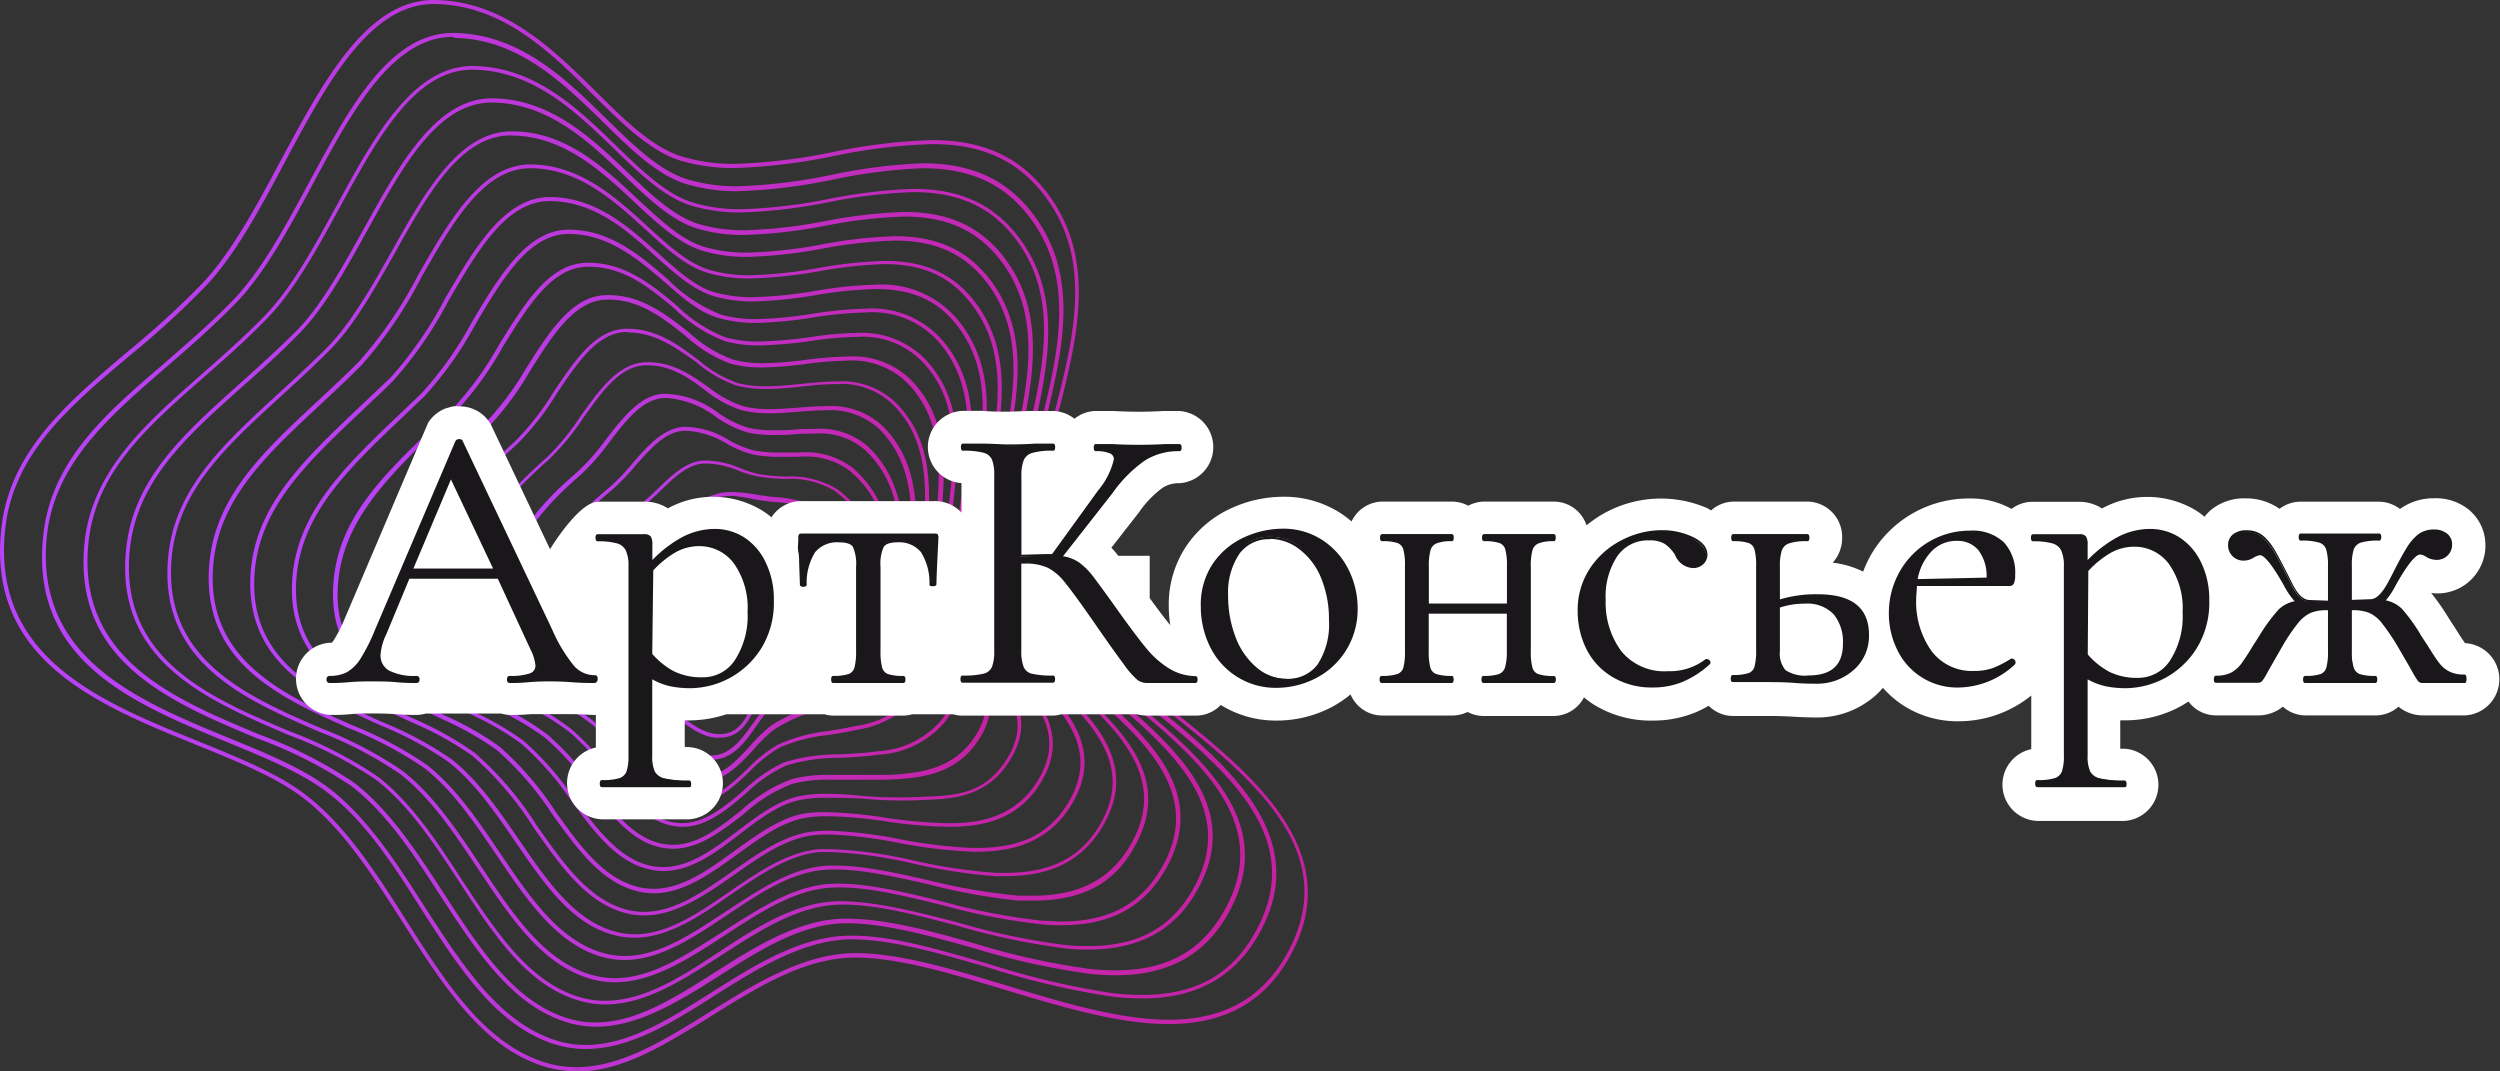 <svg xmlns="http://www.w3.org/2000/svg" xmlns:xlink="http://www.w3.org/1999/xlink" viewBox="0 0 217.71 93.29"><rect x="0" y="0" width="217.71" height="93.29" fill="#333333" stroke="none"/><defs><style>.cls-1{fill:url(#linear-gradient);}.cls-2{fill:url(#linear-gradient-2);}.cls-3{fill:url(#linear-gradient-3);}.cls-4{fill:url(#linear-gradient-4);}.cls-5{fill:url(#linear-gradient-5);}.cls-6{fill:url(#linear-gradient-6);}.cls-7{fill:url(#linear-gradient-7);}.cls-8{fill:url(#linear-gradient-8);}.cls-9{fill:url(#linear-gradient-9);}.cls-10{fill:url(#linear-gradient-10);}.cls-11{fill:url(#linear-gradient-11);}.cls-12{fill:url(#linear-gradient-12);}.cls-13{fill:url(#linear-gradient-13);}.cls-14{fill:url(#linear-gradient-14);}.cls-15{fill:url(#linear-gradient-15);}.cls-16{fill:url(#linear-gradient-16);}.cls-17{fill:#fff;}.cls-18{fill:#1a171b;}</style><linearGradient id="linear-gradient" y1="46.64" x2="113.92" y2="46.64" gradientUnits="userSpaceOnUse"><stop offset="0" stop-color="#b943fa"/><stop offset="1" stop-color="#c521a0"/></linearGradient><linearGradient id="linear-gradient-2" x1="3.64" y1="47.1" x2="111.12" y2="47.1" xlink:href="#linear-gradient"/><linearGradient id="linear-gradient-3" x1="7.27" y1="47.56" x2="108.37" y2="47.56" xlink:href="#linear-gradient"/><linearGradient id="linear-gradient-4" x1="10.91" y1="48.03" x2="105.58" y2="48.03" xlink:href="#linear-gradient"/><linearGradient id="linear-gradient-5" x1="14.54" y1="48.49" x2="102.78" y2="48.49" xlink:href="#linear-gradient"/><linearGradient id="linear-gradient-6" x1="18.17" y1="48.95" x2="100" y2="48.95" xlink:href="#linear-gradient"/><linearGradient id="linear-gradient-7" x1="21.8" y1="49.41" x2="97.21" y2="49.41" xlink:href="#linear-gradient"/><linearGradient id="linear-gradient-8" x1="25.42" y1="49.87" x2="94.44" y2="49.87" xlink:href="#linear-gradient"/><linearGradient id="linear-gradient-9" x1="29.04" y1="50.33" x2="91.67" y2="50.33" xlink:href="#linear-gradient"/><linearGradient id="linear-gradient-10" x1="32.66" y1="50.79" x2="88.94" y2="50.79" xlink:href="#linear-gradient"/><linearGradient id="linear-gradient-11" x1="36.27" y1="51.25" x2="86.2" y2="51.25" xlink:href="#linear-gradient"/><linearGradient id="linear-gradient-12" x1="39.87" y1="51.72" x2="83.5" y2="51.72" xlink:href="#linear-gradient"/><linearGradient id="linear-gradient-13" x1="43.45" y1="52.18" x2="80.91" y2="52.18" xlink:href="#linear-gradient"/><linearGradient id="linear-gradient-14" x1="47" y1="52.64" x2="78.49" y2="52.64" xlink:href="#linear-gradient"/><linearGradient id="linear-gradient-15" x1="50.48" y1="53.09" x2="76.98" y2="53.09" xlink:href="#linear-gradient"/><linearGradient id="linear-gradient-16" x1="53.86" y1="53.54" x2="76.03" y2="53.54" xlink:href="#linear-gradient"/></defs><title>Asset 1</title><g id="Layer_2" data-name="Layer 2"><g id="Слой_1" data-name="Слой 1"><path class="cls-1" d="M50.2,93.29a9.54,9.54,0,0,1-2.94-.46c-5.32-1.72-8.65-7-12.18-12.5-2.56-4-5.21-8.2-8.69-10.85-2.37-1.81-5.74-3.17-9.31-4.62C8.52,61.39-1.17,57.46.12,46,.86,39.31,5.8,35.14,11,30.72a78.49,78.49,0,0,0,6.63-6.05c2.56-2.72,4.75-6.81,6.86-10.77C28.17,7.07,31.94,0,37.78,0h.14c6,.11,10.28,4.31,14,8,2.51,2.49,4.88,4.83,7.46,5.63a15.78,15.78,0,0,0,4.68.64h0a49.87,49.87,0,0,0,8.67-1.07,48.8,48.8,0,0,1,8.45-1c4.58,0,7.84,1.56,10.25,4.92,4.12,5.73,2.33,12.65.6,19.33-1.47,5.67-2.86,11-.54,15.26,1.74,3.17,5.57,6.2,9.63,9.39,7.55,5.95,16.1,12.68,11.45,21.74-2.19,4.27-5.73,6.34-10.8,6.34h0c-4.4,0-9.44-1.53-14.31-3-4.58-1.38-8.9-2.69-12.64-2.79-4.51-.13-8.77,2.53-12.88,5.09s-7.78,4.84-11.76,4.84ZM37.78.35c-5.63,0-9.35,7-12.95,13.72-2.12,4-4.31,8.09-6.91,10.84A78.74,78.74,0,0,1,11.26,31C6.08,35.36,1.19,39.49.46,46-.79,57.24,8.77,61.11,17.21,64.53c3.59,1.46,7,2.83,9.39,4.67,3.53,2.69,6.19,6.88,8.77,10.94,3.49,5.49,6.79,10.67,12,12.35a9.1,9.1,0,0,0,2.83.44h0c3.89,0,7.62-2.33,11.58-4.79,4.16-2.59,8.45-5.25,13.08-5.14,3.78.1,8.13,1.41,12.73,2.8,4.85,1.47,9.86,3,14.21,3h0c4.93,0,8.36-2,10.49-6.15,4.52-8.8-3.55-15.16-11.35-21.31-4.09-3.22-8-6.26-9.72-9.5-2.38-4.35-1-9.77.51-15.51,1.71-6.61,3.48-13.44-.55-19-2.34-3.26-5.51-4.78-10-4.78a48.76,48.76,0,0,0-8.39,1,49.93,49.93,0,0,1-8.73,1.08h0A16.09,16.09,0,0,1,59.3,14c-2.67-.82-5.07-3.2-7.61-5.71C48,4.6,43.82.46,37.91.35Z"/><path class="cls-2" d="M51,91.35a9.14,9.14,0,0,1-2.76-.43c-5-1.61-8.21-6.54-11.56-11.77C34.29,75.37,31.77,71.46,28.5,69c-2.23-1.71-5.39-3-8.74-4.38-8-3.3-17.15-7-16-17.91C4.4,40.17,9.2,36,14.28,31.67c2-1.76,4.15-3.58,6.1-5.62,2.44-2.56,4.51-6.41,6.52-10.13,3.46-6.42,7-13.05,12.56-13.05h.11c5.7.1,9.71,4,13.24,7.48,2.37,2.33,4.62,4.52,7.06,5.27a15.08,15.08,0,0,0,4.45.6,47.5,47.5,0,0,0,8.12-1,46.79,46.79,0,0,1,7.92-1c4.35,0,7.45,1.47,9.76,4.63,4,5.46,2.35,12,.78,18.42-1.32,5.34-2.56,10.38-.44,14.38,1.61,3,5.19,5.9,9,8.93,7,5.57,14.83,11.89,10.39,20.37-2.11,4-5.5,6-10.37,6a22.92,22.92,0,0,1-2.63-.16,68.24,68.24,0,0,1-10.7-2.51c-4.3-1.25-8.37-2.44-11.87-2.48h-.14C70,81.84,66,84.31,62.24,86.7S54.85,91.35,51,91.35ZM39.46,3.21c-5.32,0-8.84,6.54-12.25,12.87-2,3.74-4.1,7.61-6.57,10.21-2,2.06-4.08,3.89-6.13,5.65-5,4.33-9.78,8.42-10.43,14.77C3,57.3,12,61,19.89,64.25c3.37,1.38,6.55,2.69,8.82,4.43C32,71.22,34.56,75.16,37,79,40.33,84.13,43.46,89,48.38,90.59A8.79,8.79,0,0,0,51,91c3.71,0,7.26-2.23,11-4.6s7.81-4.92,12.07-4.92h.14c3.55,0,7.64,1.24,12,2.5a67.59,67.59,0,0,0,10.64,2.5,22.43,22.43,0,0,0,2.59.16c4.79,0,8-1.85,10.06-5.81,4.31-8.23-3.12-14.18-10.3-19.94-3.81-3.05-7.41-5.94-9.06-9-2.19-4.12-.93-9.22.41-14.62,1.55-6.29,3.16-12.8-.72-18.13-2.23-3.06-5.24-4.49-9.47-4.49a46.43,46.43,0,0,0-7.86,1,47.65,47.65,0,0,1-8.18,1,15.4,15.4,0,0,1-4.55-.62c-2.53-.77-4.8-3-7.2-5.35-3.49-3.42-7.44-7.29-13-7.38Z"/><path class="cls-3" d="M51.87,89.41A8.68,8.68,0,0,1,49.29,89c-4.75-1.5-7.76-6.13-10.94-11-2.29-3.53-4.66-7.18-7.74-9.54a38.2,38.2,0,0,0-8.17-4.14c-7.53-3.14-16.06-6.7-15.09-16.92.6-6.35,5.27-10.46,10.21-14.8,1.84-1.62,3.75-3.3,5.55-5.16,2.31-2.4,4.27-6,6.18-9.49,3.27-6,6.65-12.2,11.86-12.2h.09c5.36.08,9.13,3.73,12.47,7,2.24,2.16,4.36,4.21,6.66,4.9a14.42,14.42,0,0,0,4.22.57,45.38,45.38,0,0,0,7.57-.89,44.51,44.51,0,0,1,7.4-.88c4.12,0,7.06,1.38,9.26,4.35,3.84,5.19,2.38,11.46,1,17.52-1.17,5-2.27,9.72-.34,13.49,1.49,2.89,4.8,5.6,8.3,8.46,6.67,5.45,13.57,11.09,9.33,19-2,3.81-5.28,5.66-9.95,5.66a21.85,21.85,0,0,1-2.32-.13,63.73,63.73,0,0,1-10-2.22c-4-1.12-7.83-2.18-11.11-2.18-3.91,0-7.6,2.36-11.17,4.63S55.51,89.41,51.87,89.41ZM41.14,6.07c-5,0-8.19,5.84-11.56,12-1.91,3.51-3.89,7.13-6.23,9.57-1.81,1.88-3.72,3.56-5.57,5.18-5.1,4.48-9.5,8.35-10.09,14.57-.94,10,7.46,13.47,14.88,16.57a38.15,38.15,0,0,1,8.24,4.18c3.12,2.39,5.51,6.07,7.82,9.63,3.15,4.85,6.12,9.43,10.75,10.89a8.32,8.32,0,0,0,2.48.38c3.54,0,6.9-2.14,10.45-4.4S69.67,80,73.68,80C77,80,80.84,81,84.88,82.16a63.47,63.47,0,0,0,9.95,2.21,21.71,21.71,0,0,0,2.29.13c4.59,0,7.65-1.74,9.64-5.47,4.1-7.66-2.69-13.21-9.25-18.57-3.53-2.89-6.87-5.62-8.39-8.57-2-3.88-.87-8.67.31-13.73,1.4-6,2.85-12.17-.9-17.23-2.12-2.87-5-4.2-9-4.2a44.27,44.27,0,0,0-7.34.87,45.68,45.68,0,0,1-7.63.9,14.76,14.76,0,0,1-4.32-.58c-2.38-.72-4.53-2.79-6.8-5-3.29-3.18-7-6.77-12.23-6.85Z"/><path class="cls-4" d="M52.72,87.47a8.19,8.19,0,0,1-2.42-.37C45.83,85.73,43,81.39,40,76.8c-2.15-3.28-4.38-6.68-7.25-8.89A36.08,36.08,0,0,0,25.12,64c-7-3-15-6.36-14.16-15.93.53-6.23,4.87-10.13,9.9-14.64,1.64-1.47,3.33-3,5-4.66,2.18-2.24,4-5.6,5.83-8.85,3.08-5.58,6.27-11.36,11.17-11.36h.07c5,.07,8.56,3.44,11.7,6.42,2.11,2,4.1,3.9,6.26,4.54a13.72,13.72,0,0,0,4,.53,43.19,43.19,0,0,0,7-.8,42.39,42.39,0,0,1,6.87-.79c3.89,0,6.68,1.29,8.76,4.06,3.7,4.92,2.4,10.87,1.14,16.62-1,4.66-2,9.06-.24,12.59,1.36,2.75,4.41,5.3,7.63,8,6,5.06,12.31,10.3,8.29,17.65-1.94,3.58-5.06,5.31-9.53,5.31-.63,0-1.3,0-2-.1a59.44,59.44,0,0,1-9.32-1.94c-3.76-1-7.31-1.93-10.36-1.87-3.59.06-7,2.27-10.3,4.4S56.19,87.47,52.72,87.47ZM42.83,8.93c-4.69,0-7.69,5.43-10.87,11.18-1.81,3.27-3.67,6.65-5.89,8.92-1.63,1.68-3.33,3.2-5,4.67-5,4.46-9.27,8.32-9.79,14.41-.79,9.32,7,12.65,13.95,15.58a36.34,36.34,0,0,1,7.67,3.94c2.92,2.25,5.16,5.66,7.33,9,3,4.54,5.79,8.82,10.14,10.17a7.91,7.91,0,0,0,2.32.35c3.36,0,6.53-2,9.88-4.22s6.79-4.39,10.48-4.45c3.11,0,6.67.89,10.45,1.88a59.14,59.14,0,0,0,9.26,1.93c.69.07,1.35.1,2,.1,4.39,0,7.32-1.63,9.23-5.13,3.88-7.1-2.26-12.24-8.2-17.21-3.25-2.72-6.32-5.29-7.72-8.11-1.8-3.65-.82-8.11.21-12.82,1.24-5.68,2.53-11.54-1.07-16.34-2-2.67-4.7-3.92-8.48-3.92a42.3,42.3,0,0,0-6.81.79,43.4,43.4,0,0,1-7.08.81,14,14,0,0,1-4.08-.54c-2.24-.67-4.26-2.59-6.4-4.63C51.27,12.32,47.77,9,42.89,8.93Z"/><path class="cls-5" d="M53.57,85.54a7.77,7.77,0,0,1-2.25-.33c-4.19-1.27-6.87-5.31-9.71-9.58-2-3-4.1-6.17-6.77-8.23a34.11,34.11,0,0,0-7-3.66c-6.51-2.82-13.89-6-13.22-14.94.46-6.14,4.71-10,9.65-14.55,1.42-1.3,2.88-2.64,4.32-4.09,2-2.08,3.79-5.19,5.48-8.2,2.9-5.17,5.9-10.52,10.48-10.52h.05c4.66,0,8,3.15,10.92,5.89,2,1.84,3.83,3.59,5.85,4.18a13.07,13.07,0,0,0,3.76.49,41.17,41.17,0,0,0,6.47-.72,40.48,40.48,0,0,1,6.34-.71c3.67,0,6.29,1.2,8.27,3.77,3.56,4.66,2.42,10.29,1.32,15.73-.87,4.31-1.7,8.39-.14,11.69,1.24,2.61,4,5,6.94,7.52,5.43,4.67,11,9.5,7.25,16.29-1.9,3.39-4.8,5-9.14,5-.52,0-1.08,0-1.66-.07a54.91,54.91,0,0,1-8.62-1.65c-3.49-.86-6.77-1.67-9.6-1.56-3.29.12-6.41,2.18-9.44,4.16S56.86,85.54,53.57,85.54ZM44.51,11.79c-4.38,0-7.2,5-10.18,10.34-1.7,3-3.46,6.17-5.54,8.28-1.44,1.46-2.91,2.8-4.33,4.1-4.88,4.46-9.09,8.32-9.53,14.31-.64,8.68,6.61,11.82,13,14.59a34.24,34.24,0,0,1,7.1,3.7c2.72,2.1,4.82,5.26,6.85,8.31,2.8,4.22,5.45,8.2,9.53,9.44a7.42,7.42,0,0,0,2.15.32c3.18,0,6.16-2,9.32-4s6.23-4.09,9.61-4.22c2.87-.1,6.19.71,9.7,1.58a54.92,54.92,0,0,0,8.57,1.64c.57,0,1.12.07,1.63.07,4.2,0,7-1.52,8.84-4.8,3.66-6.54-1.85-11.28-7.17-15.86-3-2.55-5.76-5-7-7.64-1.61-3.41-.77-7.54.12-11.91,1.09-5.37,2.21-10.92-1.26-15.45-1.9-2.48-4.44-3.64-8-3.64a40.13,40.13,0,0,0-6.28.7,41.27,41.27,0,0,1-6.53.72,13.39,13.39,0,0,1-3.86-.51c-2.1-.62-4-2.39-6-4.26-2.89-2.7-6.16-5.75-10.69-5.8Z"/><path class="cls-6" d="M54.41,83.6a7.3,7.3,0,0,1-2.08-.3c-3.91-1.16-6.43-4.9-9.1-8.85-1.88-2.78-3.82-5.66-6.29-7.57a32.21,32.21,0,0,0-6.45-3.42c-6-2.66-12.8-5.67-12.29-14,.38-6.07,4.59-10,9.46-14.53,1.18-1.1,2.4-2.23,3.6-3.44A36.77,36.77,0,0,0,36.39,24c2.72-4.76,5.53-9.68,9.8-9.68s7.44,2.87,10.17,5.37c1.84,1.68,3.57,3.27,5.45,3.82a12.42,12.42,0,0,0,3.53.46,39,39,0,0,0,5.92-.63,38.38,38.38,0,0,1,5.81-.62c3.44,0,5.91,1.11,7.77,3.49,3.43,4.39,2.45,9.71,1.51,14.85-.73,4-1.42,7.71-.05,10.78,1.11,2.47,3.61,4.69,6.26,7,4.82,4.28,9.8,8.71,6.21,14.94C97,77,94.16,78.43,90,78.43c-.4,0-.83,0-1.27,0A51.63,51.63,0,0,1,80.82,77c-3.23-.73-6.28-1.41-8.89-1.26-3,.18-5.82,2.08-8.57,3.92S57.53,83.6,54.41,83.6Zm-8.2-68.95c-4.09,0-6.73,4.62-9.52,9.5a37.09,37.09,0,0,1-5.19,7.63C30.3,33,29.08,34.13,27.9,35.23c-4.82,4.49-9,8.37-9.35,14.3-.5,8,6.19,11,12.08,13.61a32.36,32.36,0,0,1,6.53,3.46c2.51,1.95,4.47,4.85,6.36,7.65,2.64,3.9,5.13,7.59,8.91,8.71a7,7,0,0,0,2,.29c3,0,5.93-2,8.75-3.85s5.67-3.8,8.74-4c2.67-.16,5.73.53,9,1.27A51.49,51.49,0,0,0,88.73,78c.43,0,.85,0,1.25,0,4,0,6.74-1.42,8.49-4.46,3.44-6-1.43-10.31-6.14-14.5C89.66,56.74,87.13,54.49,86,52c-1.41-3.17-.71-7,0-11,.93-5.07,1.9-10.31-1.44-14.57C82.79,24.11,80.4,23,77.08,23a38.24,38.24,0,0,0-5.75.62,39.3,39.3,0,0,1-6,.63,12.7,12.7,0,0,1-3.63-.47c-2-.57-3.72-2.18-5.59-3.89C53.45,17.47,50.4,14.68,46.21,14.65Z"/><path class="cls-7" d="M55.25,81.66a6.87,6.87,0,0,1-1.91-.27c-3.63-1-6-4.49-8.49-8.13-1.74-2.53-3.54-5.15-5.8-6.91a30.45,30.45,0,0,0-5.88-3.17c-5.5-2.5-11.73-5.33-11.36-13,.29-6,4.51-10,9.39-14.64C32.1,34.71,33,33.83,34,32.9A33.85,33.85,0,0,0,38.76,26c2.54-4.35,5.16-8.84,9.12-8.84s6.85,2.58,9.38,4.84c1.7,1.52,3.31,3,5,3.46a11.73,11.73,0,0,0,3.31.42A37.13,37.13,0,0,0,71,25.33a36.64,36.64,0,0,1,5.27-.54A8.6,8.6,0,0,1,83.53,28c3.3,4.13,2.49,9.14,1.7,14-.59,3.62-1.15,7,0,9.86,1,2.33,3.31,4.49,5.56,6.58C95,62.3,99.38,66.33,96,72c-1.75,2.94-4.44,4.3-8.46,4.3l-.87,0A48.09,48.09,0,0,1,79.5,75.2a38,38,0,0,0-7.12-1c-.36,0-.71,0-1,0-2.67.23-5.23,2-7.71,3.68C61,79.76,58.2,81.66,55.25,81.66ZM47.88,17.51c-3.76,0-6.22,4.21-8.82,8.67a34.22,34.22,0,0,1-4.84,7c-.94.93-1.88,1.81-2.79,2.67-4.82,4.56-9,8.5-9.28,14.41-.36,7.39,5.75,10.17,11.15,12.63a30.56,30.56,0,0,1,6,3.21c2.31,1.8,4.12,4.44,5.88,7,2.46,3.59,4.79,7,8.3,8a6.54,6.54,0,0,0,1.81.26c2.84,0,5.56-1.86,8.19-3.67s5.11-3.5,7.88-3.74c.34,0,.7,0,1.07,0a38.28,38.28,0,0,1,7.18,1,47.36,47.36,0,0,0,7.13,1.06l.85,0c3.89,0,6.48-1.31,8.16-4.13,3.23-5.42-1-9.34-5.12-13.14C88.31,56.56,86,54.38,84.94,52c-1.23-2.92-.66-6.39-.06-10.05.78-4.77,1.58-9.7-1.62-13.71-1.7-2.12-3.86-3.07-7-3.07a36.22,36.22,0,0,0-5.22.53,37.28,37.28,0,0,1-5.42.55,12.1,12.1,0,0,1-3.4-.44c-1.81-.52-3.45-2-5.18-3.53C54.54,20,51.72,17.53,47.88,17.51Z"/><path class="cls-8" d="M56.09,79.72a6.46,6.46,0,0,1-1.73-.24c-3.35-.94-5.55-4.08-7.88-7.4a28.77,28.77,0,0,0-5.32-6.25,28.49,28.49,0,0,0-5.31-2.93c-5-2.34-10.65-5-10.42-12,.2-6.09,4.5-10.19,9.48-14.93l1.79-1.71A31,31,0,0,0,41.12,28c2.35-3.94,4.78-8,8.41-8s6.28,2.3,8.61,4.31a13.54,13.54,0,0,0,4.65,3.09,11.16,11.16,0,0,0,3.09.39,35.29,35.29,0,0,0,4.81-.46,34.82,34.82,0,0,1,4.73-.45,8.12,8.12,0,0,1,6.79,2.92c3.19,3.87,2.53,8.58,1.9,13.13-.45,3.26-.88,6.34.12,8.92.85,2.19,2.89,4.17,4.86,6.09,3.6,3.5,7.33,7.13,4.16,12.23-2.21,3.56-5.73,4-8.19,4h-.4a44,44,0,0,1-6.46-.78,37.37,37.37,0,0,0-6.05-.72,11.79,11.79,0,0,0-1.37.07c-2.37.29-4.64,1.89-6.84,3.44C61.44,77.92,58.87,79.72,56.09,79.72ZM49.54,20.37c-3.45,0-5.72,3.81-8.12,7.84a31.36,31.36,0,0,1-4.48,6.32l-1.79,1.71C30,41.13,26,45,25.78,50.94,25.55,57.69,31.1,60.29,36,62.58a28.68,28.68,0,0,1,5.37,3,28.94,28.94,0,0,1,5.39,6.33c2.3,3.27,4.47,6.37,7.69,7.27a6.13,6.13,0,0,0,1.64.23c2.67,0,5.19-1.78,7.63-3.49,2.24-1.57,4.55-3.2,7-3.5a12.06,12.06,0,0,1,1.41-.08,37.66,37.66,0,0,1,6.11.72,43.6,43.6,0,0,0,6.41.78h.4c3.83,0,6.26-1.17,7.9-3.81,3-4.86-.45-8.23-4.11-11.79-2-1.94-4.06-4-4.94-6.21-1-2.67-.6-5.79-.14-9.09C84.38,38.42,85,33.79,81.94,30a7.71,7.71,0,0,0-6.53-2.79,34.59,34.59,0,0,0-4.68.45,35.48,35.48,0,0,1-4.86.46,11.51,11.51,0,0,1-3.18-.4C61,27.29,59.51,26,57.91,24.59,55.62,22.62,53,20.38,49.54,20.37Z"/><path class="cls-9" d="M56.93,77.79a6,6,0,0,1-1.56-.21c-3.07-.83-5.11-3.67-7.28-6.68a27.12,27.12,0,0,0-4.83-5.59,26.89,26.89,0,0,0-4.74-2.68C34,60.44,28.94,58,29,51.64s4.41-10.33,9.88-15.52l.49-.47a28.37,28.37,0,0,0,4.06-5.58c2.27-3.68,4.41-7.16,7.73-7.19h.06c3.26,0,5.66,2,7.77,3.78a12.46,12.46,0,0,0,4.23,2.73,10.59,10.59,0,0,0,2.87.35,38.4,38.4,0,0,0,4.54-.39A28.62,28.62,0,0,1,74.57,29a7.67,7.67,0,0,1,6.32,2.63c3.08,3.63,2.58,8,2.11,12.32-.32,2.89-.63,5.62.19,7.95.72,2,2.46,3.85,4.14,5.59,3,3.12,6.11,6.35,3.16,10.9C88.4,71.59,85.19,72,82.62,72h-.17a41.94,41.94,0,0,1-5.56-.51A37.89,37.89,0,0,0,72,71.08a11.24,11.24,0,0,0-1.79.13c-2.07.33-4.06,1.78-6,3.19C61.91,76.06,59.54,77.79,56.93,77.79ZM51.26,23.23H51.2c-3.13,0-5.22,3.42-7.43,7a28.7,28.7,0,0,1-4.11,5.65l-.49.47c-5.4,5.13-9.67,9.19-9.77,15.27s4.89,8.53,9.29,10.67A27,27,0,0,1,43.48,65a27.49,27.49,0,0,1,4.89,5.66c2.13,3,4.14,5.76,7.09,6.55a5.66,5.66,0,0,0,1.47.19c2.5,0,4.82-1.69,7.06-3.32,2-1.43,4-2.91,6.14-3.25A11.48,11.48,0,0,1,72,70.73a37.94,37.94,0,0,1,5,.46,41.9,41.9,0,0,0,5.51.5h.16c2.48,0,5.58-.44,7.57-3.5,2.8-4.32-.07-7.3-3.12-10.46C85.36,56,83.59,54.13,82.85,52c-.84-2.4-.54-5.17-.21-8.1.47-4.2,1-8.54-2-12.05a7.25,7.25,0,0,0-6.05-2.51,27.82,27.82,0,0,0-3.81.33,38.58,38.58,0,0,1-4.62.41,11,11,0,0,1-3-.36,12.74,12.74,0,0,1-4.37-2.8C56.63,25.11,54.39,23.23,51.26,23.23Z"/><path class="cls-10" d="M57.77,75.85a5.52,5.52,0,0,1-1.38-.18c-2.79-.71-4.68-3.26-6.68-6a25.86,25.86,0,0,0-4.33-4.92,25.25,25.25,0,0,0-4.17-2.44c-4-2-8.53-4.32-8.55-10,0-6,3.91-10.15,9.47-15.33a25.89,25.89,0,0,0,3.69-4.91c2.07-3.25,4-6.32,7-6.37H53c2.9,0,5.06,1.73,7,3.25a11.52,11.52,0,0,0,3.82,2.36,10.12,10.12,0,0,0,2.65.32,31.86,31.86,0,0,0,3.68-.29,31.92,31.92,0,0,1,3.63-.29,7.16,7.16,0,0,1,5.86,2.36c3,3.39,2.66,7.54,2.34,11.55-.2,2.51-.39,4.88.24,6.93A14.9,14.9,0,0,0,85.54,57c2.53,2.87,4.92,5.57,2.17,9.57-1.91,2.78-4.71,3-7,3.08a37.94,37.94,0,0,1-5-.05c-1.29-.12-2.61-.13-3.77-.13a11.41,11.41,0,0,0-2.35.21c-1.76.37-3.4,1.61-5.13,2.93C62.39,74.21,60.22,75.85,57.77,75.85ZM53,26.09h-.1c-2.81,0-4.72,3-6.74,6.21a26.14,26.14,0,0,1-3.74,5C36.87,42.4,33,46.47,33,52.35c0,5.47,4.45,7.71,8.36,9.69a25.39,25.39,0,0,1,4.23,2.47,26.05,26.05,0,0,1,4.39,5c2,2.65,3.82,5.15,6.49,5.84a5.24,5.24,0,0,0,1.29.16c2.33,0,4.45-1.61,6.5-3.16,1.68-1.28,3.43-2.6,5.27-3A11.69,11.69,0,0,1,72,69.13c1.17,0,2.4.11,3.7.23a42.61,42.61,0,0,0,5.25,0c2.37-.1,4.71-.3,6.52-2.94,2.6-3.78.29-6.38-2.14-9.14A15.17,15.17,0,0,1,81.81,52c-.65-2.12-.46-4.52-.26-7.06.32-3.94.64-8-2.25-11.29a6.83,6.83,0,0,0-5.59-2.24,31.42,31.42,0,0,0-3.59.29A32.38,32.38,0,0,1,66.4,32a10.52,10.52,0,0,1-2.75-.32,11.77,11.77,0,0,1-3.95-2.43C57.75,27.71,55.73,26.09,53,26.09Z"/><path class="cls-11" d="M58.61,73.91a5.13,5.13,0,0,1-1.2-.14c-2.51-.6-4.25-2.86-6.09-5.25a24.51,24.51,0,0,0-3.82-4.25,23.91,23.91,0,0,0-3.59-2.18c-3.51-1.87-7.48-4-7.62-9-.16-5.58,3.16-9.75,8.58-14.67a23.37,23.37,0,0,0,3.31-4.24c1.89-2.82,3.67-5.49,6.35-5.55h.15c2.53,0,4.45,1.45,6.15,2.73a10.69,10.69,0,0,0,3.41,2,9.75,9.75,0,0,0,2.46.28c1,0,2.07-.11,3.08-.21s2.06-.21,3.05-.21a6.77,6.77,0,0,1,5.41,2.08c2.93,3.17,2.76,7.08,2.59,10.85A20.3,20.3,0,0,0,81.1,52a13,13,0,0,0,2.65,4.55c1.93,2.47,3.75,4.81,1.2,8.27-1.73,2.34-4.19,2.84-6.38,3-.62.05-1.29.08-2.06.08s-1.44,0-2.14,0-1.34,0-2,0a12.41,12.41,0,0,0-3.36.36,13.18,13.18,0,0,0-4.26,2.65C62.87,72.34,60.91,73.91,58.61,73.91Zm-3.94-45h-.14c-2.5.06-4.23,2.65-6.07,5.4a23.54,23.54,0,0,1-3.37,4.31c-5.34,4.85-8.62,9-8.46,14.4.13,4.83,4,6.9,7.43,8.72A24.13,24.13,0,0,1,47.71,64a24.75,24.75,0,0,1,3.88,4.31c1.8,2.34,3.51,4.56,5.9,5.13a4.85,4.85,0,0,0,1.12.13c2.18,0,4.09-1.53,5.94-3a13.43,13.43,0,0,1,4.39-2.72,12.66,12.66,0,0,1,3.45-.37c.65,0,1.3,0,2,0s1.41,0,2.13,0,1.42,0,2-.08c2.11-.18,4.48-.67,6.12-2.89,2.4-3.25.73-5.38-1.19-7.85A13.21,13.21,0,0,1,80.76,52a20.53,20.53,0,0,1-.28-5.95c.17-3.7.34-7.53-2.5-10.6a6.45,6.45,0,0,0-5.15-2c-1,0-2,.1-3,.21s-2.09.21-3.12.21a10.06,10.06,0,0,1-2.55-.29,10.88,10.88,0,0,1-3.54-2.06C58.87,30.3,57.08,28.95,54.67,28.95Z"/><path class="cls-12" d="M59.44,72a4.74,4.74,0,0,1-1-.11c-2.24-.49-3.84-2.47-5.52-4.56a23.75,23.75,0,0,0-3.3-3.56,22.65,22.65,0,0,0-3-1.92c-3-1.72-6.44-3.66-6.69-8-.28-4.88,1.95-8.94,7.68-14a20.93,20.93,0,0,0,2.92-3.56c1.63-2.29,3.31-4.66,5.68-4.74s4,1.14,5.53,2.2a9.77,9.77,0,0,0,3,1.63,9.53,9.53,0,0,0,2.3.25c.81,0,1.65-.07,2.46-.13s1.64-.13,2.44-.13a6.58,6.58,0,0,1,5,1.8c2.93,3,2.9,6.7,2.88,10.29A23.6,23.6,0,0,0,80.06,52a11.46,11.46,0,0,0,1.87,4c1.35,2.09,2.62,4.07.25,7a8.16,8.16,0,0,1-5.63,2.72c-1.14.16-2.28.22-3.37.27a16,16,0,0,0-4.71.67A12.46,12.46,0,0,0,65.06,69C63.36,70.46,61.6,72,59.44,72ZM56.38,31.81h-.19c-2.2.07-3.75,2.27-5.41,4.6a21.31,21.31,0,0,1-3,3.62c-5.64,5-7.83,9-7.56,13.73.24,4.2,3.57,6.09,6.51,7.77a22.73,22.73,0,0,1,3.06,2,23.8,23.8,0,0,1,3.35,3.62c1.65,2,3.21,4,5.33,4.43a4.37,4.37,0,0,0,.94.1c2,0,3.74-1.46,5.39-2.88a12.77,12.77,0,0,1,3.51-2.42,16.3,16.3,0,0,1,4.82-.69c1.09-.05,2.21-.11,3.34-.27a7.85,7.85,0,0,0,5.41-2.59c2.21-2.74,1.12-4.44-.27-6.6a11.89,11.89,0,0,1-1.92-4.1,23.86,23.86,0,0,1-.27-4.7c0-3.52,0-7.15-2.78-10a6.27,6.27,0,0,0-4.75-1.7c-.79,0-1.62.07-2.41.13s-1.67.13-2.49.13a9.82,9.82,0,0,1-2.38-.26,10,10,0,0,1-3.12-1.68C60,32.9,58.43,31.81,56.38,31.81Z"/><path class="cls-13" d="M60.27,70a4.36,4.36,0,0,1-.83-.08c-2-.38-3.44-2.08-5-3.87a23.55,23.55,0,0,0-2.75-2.86,22.51,22.51,0,0,0-2.43-1.64c-2.54-1.57-5.42-3.35-5.77-7.09-.45-4.84,1.64-9,6.78-13.35a19.27,19.27,0,0,0,2.52-2.87c1.46-1.89,3-3.85,5-3.95A8.11,8.11,0,0,1,62.61,36a9.14,9.14,0,0,0,2.59,1.26,9.61,9.61,0,0,0,2.2.21c.59,0,1.19,0,1.77-.06s1.18-.06,1.76-.06a6.36,6.36,0,0,1,4.67,1.54c3,2.88,3.14,6.67,3.24,10,0,1.1.06,2.14.19,3.12a11.15,11.15,0,0,0,1.08,3.34c.86,1.89,1.54,3.38-.69,5.82a8.76,8.76,0,0,1-4.88,2.4c-.84.19-1.65.32-2.44.44a14.14,14.14,0,0,0-4.2,1.09,12.2,12.2,0,0,0-2.54,2C63.85,68.57,62.31,70,60.27,70ZM58.1,34.66h-.25c-1.9.09-3.29,1.9-4.76,3.81a19.44,19.44,0,0,1-2.57,2.92c-5,4.31-7.1,8.34-6.66,13.05.33,3.57,3.13,5.3,5.61,6.83A22.43,22.43,0,0,1,51.93,63a23.78,23.78,0,0,1,2.79,2.9c1.5,1.75,2.92,3.4,4.78,3.76a4,4,0,0,0,.76.08c1.9,0,3.39-1.42,4.84-2.79a12.44,12.44,0,0,1,2.62-2.09A14.43,14.43,0,0,1,72,63.68c.78-.12,1.59-.25,2.42-.44A8.35,8.35,0,0,0,79.15,61c2.07-2.27,1.47-3.6.63-5.44a11.47,11.47,0,0,1-1.11-3.44c-.12-1-.16-2-.19-3.15-.1-3.44-.2-7-3.14-9.77a6,6,0,0,0-4.43-1.44c-.57,0-1.17,0-1.74.06s-1.2.06-1.79.06a10,10,0,0,1-2.28-.22,9.34,9.34,0,0,1-2.69-1.31A8.16,8.16,0,0,0,58.1,34.66Z"/><path class="cls-14" d="M61.09,68.1a4.09,4.09,0,0,1-.63-.05c-1.74-.28-3.08-1.71-4.5-3.24a25.89,25.89,0,0,0-2.14-2.12c-.54-.45-1.16-.88-1.81-1.33-2.08-1.43-4.45-3-4.88-6.17-.67-4.82,1.2-8.86,5.88-12.69a18.27,18.27,0,0,0,2.08-2.16c1.3-1.5,2.64-3,4.39-3.17a7.39,7.39,0,0,1,4,1.16,8.82,8.82,0,0,0,2.15.89,11.58,11.58,0,0,0,2.36.19h1.58a6.76,6.76,0,0,1,4.65,1.3c3.47,3,3.58,7,3.69,10.57l0,.79a15.7,15.7,0,0,0,.31,2.46c.33,1.77.54,2.83-1.65,4.86a10.6,10.6,0,0,1-4.07,2.06l0,0-1.14.37a13.55,13.55,0,0,0-4,1.75,12.86,12.86,0,0,0-1.7,1.66C64.42,66.58,63,68.1,61.09,68.1ZM59.83,37.52h-.32c-1.61.11-2.84,1.54-4.15,3a18.45,18.45,0,0,1-2.13,2.2c-4.58,3.75-6.41,7.69-5.76,12.38.41,3,2.7,4.54,4.73,5.93.66.46,1.29.88,1.84,1.35a25.54,25.54,0,0,1,2.17,2.14c1.38,1.48,2.69,2.87,4.3,3.13a3.75,3.75,0,0,0,.57,0c1.79,0,3.06-1.4,4.29-2.74a12.87,12.87,0,0,1,1.75-1.7,13.75,13.75,0,0,1,4.14-1.8l1.13-.37,0,0a10.32,10.32,0,0,0,3.94-2c2-1.9,1.87-2.83,1.55-4.54a15.67,15.67,0,0,1-.32-2.52c0-.26,0-.53,0-.8C77.5,47.8,77.39,43.86,74,41a6.37,6.37,0,0,0-4.42-1.22H68a11.89,11.89,0,0,1-2.43-.2,9,9,0,0,1-2.24-.92A7.58,7.58,0,0,0,59.83,37.52Z"/><path class="cls-15" d="M61.89,66.17l-.41,0c-1.55-.17-2.85-1.41-4.22-2.73-.43-.41-.88-.84-1.34-1.24s-.72-.59-1.11-.9c-1.67-1.32-3.56-2.81-4.07-5.35-1-4.75.67-8.69,5-12a20.3,20.3,0,0,0,1.57-1.41c1.16-1.12,2.36-2.28,3.84-2.43l.49,0a7.92,7.92,0,0,1,2.84.67,9.88,9.88,0,0,0,1.68.52,17.52,17.52,0,0,0,2.26.2,7.8,7.8,0,0,1,4.53,1.13,10.38,10.38,0,0,1,4,9.59c-.25,3.15-.37,3.56-3.08,5.49a14.17,14.17,0,0,1-2.31,1.25l-1,.5A11.23,11.23,0,0,0,66.78,62c-.3.35-.58.75-.88,1.17C64.92,64.6,63.81,66.17,61.89,66.17Zm-.26-25.8-.45,0c-1.36.14-2.47,1.2-3.64,2.34a20.78,20.78,0,0,1-1.59,1.43c-4.2,3.26-5.79,7.09-4.86,11.7.49,2.41,2.32,3.86,3.94,5.14.4.31.77.61,1.12.91s.92.84,1.35,1.25c1.33,1.27,2.58,2.48,4,2.63,2,.22,3-1.31,4.09-2.79.3-.43.59-.84.9-1.2A11.68,11.68,0,0,1,70.35,59c.34-.18.7-.34,1.05-.5a13.71,13.71,0,0,0,2.25-1.21c2.6-1.85,2.68-2.13,2.94-5.23a10,10,0,0,0-3.86-9.29,7.43,7.43,0,0,0-4.33-1.06,17.68,17.68,0,0,1-2.31-.2A10.14,10.14,0,0,1,64.35,41,7.69,7.69,0,0,0,61.63,40.37Z"/><path class="cls-16" d="M62.62,64.24h-.11c-1.56,0-3.13-1.36-4.48-2.59a11.46,11.46,0,0,1-3.67-5,9.56,9.56,0,0,1,1-8.31,12.05,12.05,0,0,1,3.08-3.09l.46-.33a9.58,9.58,0,0,1,3.88-2,6.15,6.15,0,0,1,1-.07,12.82,12.82,0,0,1,2,.21l.86.13.74.09a10.8,10.8,0,0,1,4.24,1.08c3.28,1.91,5,5,4.29,7.83-.5,2.14-1.72,2.55-3.28,3.07-.49.16-1,.33-1.55.58l-.11,0a10.11,10.11,0,0,0-2.45,1.35,8.11,8.11,0,0,0-2.28,3.27L66,61C65.34,62.58,64.64,64.24,62.62,64.24Zm1.13-21.06a5.68,5.68,0,0,0-.91.07,9.19,9.19,0,0,0-3.73,2l-.46.33a11.6,11.6,0,0,0-3,3,9.24,9.24,0,0,0-.94,8,11.16,11.16,0,0,0,3.57,4.85c1.3,1.19,2.81,2.46,4.26,2.5h.1c1.79,0,2.41-1.48,3.06-3.06l.21-.5a8.54,8.54,0,0,1,2.38-3.4,10.31,10.31,0,0,1,2.53-1.4l.11,0c.57-.25,1.11-.43,1.58-.59,1.56-.53,2.59-.87,3-2.82.64-2.7-1-5.63-4.12-7.45a10.38,10.38,0,0,0-4.1-1l-.74-.09-.87-.13A12.33,12.33,0,0,0,63.75,43.18Z"/><path class="cls-17" d="M214.66,56c-.13-.18-.38-.54-.81-1.24l-.52-.79a21,21,0,0,0-1.61-2.33,4.17,4.17,0,0,0,4.72-4.17A4,4,0,0,0,215,44.39a4.55,4.55,0,0,0-3-1,5.08,5.08,0,0,0-3,.93,3.09,3.09,0,0,0-1.9-.63h0l-1.79,0h-.13c-.31,0-.79,0-1.43,0s-1.12,0-1.43,0l-2,0a3,3,0,0,0-1.81.62,5.05,5.05,0,0,0-2.95-.91,4.55,4.55,0,0,0-3.07,1.05,4.13,4.13,0,0,0-.51.55,7.46,7.46,0,0,0-.75-.55,8.22,8.22,0,0,0-8.18-.17,3.64,3.64,0,0,0-2.06-.58h-4a3,3,0,0,0-1.82.62,7.25,7.25,0,0,0-3.69-.91,9.83,9.83,0,0,0-8.6,5,10,10,0,0,0-.63,1.37A8.06,8.06,0,0,0,159.6,49a3.2,3.2,0,0,0,.82-2.17,3.07,3.07,0,0,0-3-3.15c-.65,0-1.18,0-1.57,0l-1.8,0-1.62,0c-.35,0-.83,0-1.42,0a3,3,0,0,0-2,.77c-.12-.06-.22-.14-.34-.2a10.16,10.16,0,0,0-10.51,1.5,3,3,0,0,0-2.83-2.07c-.59,0-1.08,0-1.44,0l-1.56,0-1.62,0c-.35,0-.83,0-1.42,0a3,3,0,0,0-1.43.36,3,3,0,0,0-1.4-.36c-.59,0-1.08,0-1.44,0l-1.56,0-1.62,0c-.35,0-.83,0-1.42,0a3,3,0,0,0-2.72,1.73,9.52,9.52,0,0,0-.94-.71,9,9,0,0,0-5-1.44,10.91,10.91,0,0,0-4.54,1,9.39,9.39,0,0,0-3.88,3.25,9.16,9.16,0,0,0-1.56,5.32,11.17,11.17,0,0,0,.13,1.61c-.48-.58-1.08-1.38-1.79-2.36V48.4H97.38c-.19-.25-.39-.49-.6-.7L99.2,44.6a8.83,8.83,0,0,1,2.07-2.14,2.62,2.62,0,0,1,1.45-.38,3.15,3.15,0,0,0-.08-6.29h0l-1.28,0a37.94,37.94,0,0,1-4.41,0l-1.49,0a3,3,0,0,0-1.89.68,3.11,3.11,0,0,0-1.94-.68h0l-1.66,0c-.88,0-1.64.06-2.27.06s-1.27,0-2.18-.07l-1.68,0a3.15,3.15,0,0,0-.11,6.29v2.57a3.15,3.15,0,0,0-2.43-1c-.49,0-.95,0-1.34,0l-4.41,0-4.35,0c-.38,0-.83,0-1.32,0A3.08,3.08,0,0,0,67.21,45l0,.07a7.58,7.58,0,0,0-.87-.63,8.22,8.22,0,0,0-8.18-.17,3.64,3.64,0,0,0-2.06-.58h-4c-1.71,0-4.2,4.14-4.2,4.14l-5-10.54A3.09,3.09,0,0,0,40,35.39a3.26,3.26,0,0,0-.57,0l-.64.18a3.19,3.19,0,0,0-1.51,1.25L30.08,53.73a12.87,12.87,0,0,1-1,2,2.29,2.29,0,0,1-.18.24h-.15a3.15,3.15,0,0,0,0,6.29c.49,0,1.11,0,1.82-.07s1.3-.06,1.81-.06,1.22,0,2,.06,1.45.07,1.89.07a3.17,3.17,0,0,0,.81-.12h6.58a3.1,3.1,0,0,0,.8.12c.42,0,1,0,1.79-.07l.88,0h1.55l1,0c.94,0,1.65.07,2.09.07h.12v2.84a3.16,3.16,0,0,0,.54,6.25c.63,0,1.14,0,1.5,0l1.79,0,2.35,0c.47,0,1.11,0,1.91,0a3.15,3.15,0,0,0,0-6.29h-.35V62.73a10.33,10.33,0,0,0,3.63-.53H71.8a2.9,2.9,0,0,0,.76.12c.63,0,1.14,0,1.5,0l1.56,0,1.59,0c.35,0,.82,0,1.41,0a3,3,0,0,0,.82-.12H83a2.85,2.85,0,0,0,.78.12c.73,0,1.32,0,1.75,0l2.1,0,2.32,0c.43,0,1,0,1.72,0a2.9,2.9,0,0,0,.76-.12H99a4.43,4.43,0,0,0,1,.12h4.16a3,3,0,0,0,2.15-.93,9.07,9.07,0,0,0,4.88,1.36A10.31,10.31,0,0,0,116,61.56a9.64,9.64,0,0,0,1.61-1.09,3,3,0,0,0,2.77,1.84c.61,0,1.1,0,1.44,0l1.62,0,1.53,0c.37,0,.87,0,1.48,0A3,3,0,0,0,127.8,62a3,3,0,0,0,1.42.35c.59,0,1.06,0,1.41,0l1.66,0,1.53,0c.37,0,.87,0,1.48,0a3,3,0,0,0,2.64-1.62,9.11,9.11,0,0,0,.81.6,9.41,9.41,0,0,0,5.2,1.42,9.63,9.63,0,0,0,3.67-.7,10,10,0,0,0,1.18-.59,3,3,0,0,0,2.14.89c.61,0,1.1,0,1.44,0l1.63,0c.41,0,1.13,0,2.11.06s1.67.07,2,.07a7.64,7.64,0,0,0,5.2-1.91,6.93,6.93,0,0,0,.65-.67,8.89,8.89,0,0,0,1.77,1.53,8.73,8.73,0,0,0,4.89,1.38,10.05,10.05,0,0,0,6.26-2.24v4.67a3.16,3.16,0,0,0,.54,6.25c.63,0,1.14,0,1.5,0l1.79,0,2.36,0c.47,0,1.11,0,1.91,0a3.15,3.15,0,0,0,0-6.29h-.35V62.73h.55a10.06,10.06,0,0,0,4.55-1.14,9.42,9.42,0,0,0,.84-.5,3,3,0,0,0,2.4,1.21h3.63a3.42,3.42,0,0,0,2.19-.76,3,3,0,0,0,2,.76c.59,0,1.06,0,1.41,0l1.59,0,1.56,0c.37,0,.88,0,1.51,0a3,3,0,0,0,2-.76,3.36,3.36,0,0,0,2.18.76h3.63a3.15,3.15,0,0,0,0-6.29Z"/><path class="cls-18" d="M51.91,59.16c0,.13,0,.2-.13.2q-.63,0-1.95-.07t-1.91-.07q-.73,0-1.85.07t-1.62.07c-.09,0-.13-.07-.13-.2s0-.2.13-.2a5,5,0,0,0,1.78-.23.8.8,0,0,0,.56-.79,4,4,0,0,0-.43-1.42l-2.94-6.24H35.57l-2.08,4.88A5.06,5.06,0,0,0,33,57a1.62,1.62,0,0,0,.81,1.5,4.86,4.86,0,0,0,2.42.48c.11,0,.16.07.16.2s-.05.2-.16.2c-.4,0-1,0-1.72-.07s-1.56-.07-2.18-.07-1.23,0-2,.07-1.21.07-1.65.07c-.11,0-.16-.07-.16-.2s.06-.2.16-.2a3.28,3.28,0,0,0,1.57-.35,3.58,3.58,0,0,0,1.22-1.22,15.88,15.88,0,0,0,1.27-2.52l7-16.43a.25.25,0,0,1,.23-.1c.11,0,.18,0,.2.1L48,54.84a13.36,13.36,0,0,0,1.91,3.28,2.5,2.5,0,0,0,1.88.84C51.86,59,51.91,59,51.91,59.16ZM35.84,49.63h7.29l-3.86-8.15Z"/><path class="cls-18" d="M51.77,59.48c-.42,0-1.08,0-2-.07s-1.53-.07-1.91-.07-1.07,0-1.84.07-1.25.07-1.62.07c-.06,0-.25,0-.25-.31s.19-.31.25-.31a5,5,0,0,0,1.74-.22.7.7,0,0,0,.49-.69,3.91,3.91,0,0,0-.42-1.37L43.35,50.4H35.65l-2,4.81A5,5,0,0,0,33.14,57a1.5,1.5,0,0,0,.75,1.4,4.78,4.78,0,0,0,2.37.46c.17,0,.28.12.28.31s-.1.31-.28.31c-.4,0-1,0-1.72-.07s-1.57-.07-2.17-.07-1.2,0-2,.07-1.22.07-1.66.07c-.17,0-.28-.12-.28-.31s.1-.31.28-.31a3.16,3.16,0,0,0,1.51-.33,3.49,3.49,0,0,0,1.18-1.18,16,16,0,0,0,1.26-2.51l7-16.43a.36.36,0,0,1,.34-.17c.2,0,.28.1.3.18l7.78,16.39A13.34,13.34,0,0,0,50,58a2.4,2.4,0,0,0,1.8.8c.06,0,.25,0,.25.31S51.83,59.48,51.77,59.48Zm-7.33-.4s0,0,0,.08a.16.16,0,0,0,0,.09c.37,0,.92,0,1.61-.07s1.38-.07,1.86-.07,1,0,1.92.07,1.53.07,1.94.07h0a.18.18,0,0,0,0-.08.17.17,0,0,0,0-.09h0a2.61,2.61,0,0,1-2-.87,13.51,13.51,0,0,1-1.93-3.31l-7.79-16.4s0,0-.09,0-.13,0-.14,0l-7,16.42a16.25,16.25,0,0,1-1.28,2.54,3.71,3.71,0,0,1-1.26,1.26,3.41,3.41,0,0,1-1.62.36s-.05,0-.05.08,0,.09.05.09c.44,0,1,0,1.64-.07s1.43-.07,2-.07,1.32,0,2.18.07,1.32.07,1.71.07c0,0,.05,0,.05-.09s0-.08-.05-.08a5,5,0,0,1-2.48-.5,1.73,1.73,0,0,1-.86-1.6,5.19,5.19,0,0,1,.47-1.86l2.08-4.89a.12.12,0,0,1,.11-.07h7.85a.11.11,0,0,1,.1.06l2.94,6.24a4,4,0,0,1,.44,1.47.91.91,0,0,1-.63.9,5,5,0,0,1-1.83.24Zm-1.32-9.34H35.84a.11.11,0,0,1-.11-.16l3.43-8.15a.11.11,0,0,1,.1-.07h0a.11.11,0,0,1,.1.06l3.86,8.15a.11.11,0,0,1-.1.16ZM36,49.51h6.94l-3.67-7.76Z"/><path class="cls-18" d="M64.74,46.92A5.13,5.13,0,0,1,66.59,49a7.15,7.15,0,0,1,.69,3.23,7.41,7.41,0,0,1-1.12,4.17,7.26,7.26,0,0,1-6,3.35,8.39,8.39,0,0,1-1.85-.18,6.05,6.05,0,0,1-1.65-.68v6.83a3.21,3.21,0,0,0,.25,1.45,1.39,1.39,0,0,0,.94.64A9,9,0,0,0,60,68c.07,0,.1.07.1.2s0,.2-.1.2q-1.15,0-1.81,0l-2.41,0-1.95,0c-.33,0-.79,0-1.39,0-.07,0-.1-.07-.1-.2s0-.2.1-.2A4.85,4.85,0,0,0,54,67.86a1.09,1.09,0,0,0,.68-.64,4.26,4.26,0,0,0,.18-1.45V49.3a3.22,3.22,0,0,0-.25-1.44,1.33,1.33,0,0,0-.82-.66,6.05,6.05,0,0,0-1.7-.18c-.07,0-.1-.07-.1-.2s0-.2.1-.2h4c.26,0,.43.05.51.16a1.38,1.38,0,0,1,.12.69V49a11,11,0,0,1,2.77-2.15,6,6,0,0,1,2.77-.69A4.63,4.63,0,0,1,64.74,46.92Zm-.69,10.63a7.13,7.13,0,0,0,1.12-4.26A6.76,6.76,0,0,0,64,49a3.83,3.83,0,0,0-3.13-1.53,4.28,4.28,0,0,0-2.14.56,8.56,8.56,0,0,0-2,1.62V57a6.73,6.73,0,0,0,1.93,1.57,5.49,5.49,0,0,0,2.56.54A3.41,3.41,0,0,0,64.05,57.55Z"/><path class="cls-18" d="M60,68.55c-.77,0-1.38,0-1.82,0l-2.41,0-1.94,0c-.33,0-.79,0-1.39,0-.06,0-.21,0-.21-.31s.15-.31.21-.31a4.79,4.79,0,0,0,1.51-.17,1,1,0,0,0,.61-.58,4.2,4.2,0,0,0,.17-1.41V49.3a3.13,3.13,0,0,0-.24-1.38,1.22,1.22,0,0,0-.76-.6,6,6,0,0,0-1.66-.18c-.06,0-.21,0-.21-.31s.15-.31.21-.31h4a.7.7,0,0,1,.61.21,1.43,1.43,0,0,1,.13.76v1.28a10.82,10.82,0,0,1,2.61-2,6.15,6.15,0,0,1,2.82-.71,4.75,4.75,0,0,1,2.57.74A5.26,5.26,0,0,1,66.69,49a7.3,7.3,0,0,1,.7,3.29,7.55,7.55,0,0,1-1.14,4.24,7.38,7.38,0,0,1-6.07,3.4,8.48,8.48,0,0,1-1.87-.18,6,6,0,0,1-1.51-.59v6.64a3.14,3.14,0,0,0,.23,1.4,1.29,1.29,0,0,0,.87.59,9,9,0,0,0,2.08.18c.06,0,.21,0,.21.31S60.07,68.55,60,68.55Zm-4.23-.29,2.41,0c.43,0,1,0,1.79,0a.34.34,0,0,0,0-.09.39.39,0,0,0,0-.08A9,9,0,0,1,57.85,68a1.51,1.51,0,0,1-1-.7,3.31,3.31,0,0,1-.26-1.51V58.93a.11.11,0,0,1,.06-.1.11.11,0,0,1,.11,0,6,6,0,0,0,1.62.67,8.33,8.33,0,0,0,1.82.18,7.15,7.15,0,0,0,5.88-3.3,7.33,7.33,0,0,0,1.1-4.11,7.08,7.08,0,0,0-.68-3.18A5,5,0,0,0,64.68,47a4.54,4.54,0,0,0-2.45-.71,5.93,5.93,0,0,0-2.72.68,10.93,10.93,0,0,0-2.74,2.12.11.11,0,0,1-.12,0,.11.11,0,0,1-.07-.11V47.48a1.22,1.22,0,0,0-.1-.63c-.05-.07-.2-.12-.42-.12h-4a.31.31,0,0,0,0,.08.33.33,0,0,0,0,.09,6.12,6.12,0,0,1,1.71.19,1.44,1.44,0,0,1,.89.72A3.32,3.32,0,0,1,55,49.3V65.76a4.32,4.32,0,0,1-.19,1.49A1.2,1.2,0,0,1,54,68a4.93,4.93,0,0,1-1.57.19.4.4,0,0,0,0,.08.34.34,0,0,0,0,.09c.58,0,1,0,1.35,0Zm5.41-9a5.61,5.61,0,0,1-2.61-.56,6.85,6.85,0,0,1-2-1.59.11.11,0,0,1,0-.07V49.63a.11.11,0,0,1,0-.08,8.71,8.71,0,0,1,2-1.64,4.41,4.41,0,0,1,2.2-.58A4,4,0,0,1,64,48.91a6.9,6.9,0,0,1,1.25,4.38,7.28,7.28,0,0,1-1.14,4.32A3.53,3.53,0,0,1,61.18,59.21ZM56.8,56.94a6.64,6.64,0,0,0,1.87,1.51,5.4,5.4,0,0,0,2.51.53A3.31,3.31,0,0,0,64,57.48a7.06,7.06,0,0,0,1.1-4.19,6.69,6.69,0,0,0-1.2-4.24,3.74,3.74,0,0,0-3-1.49,4.18,4.18,0,0,0-2.09.55,8.41,8.41,0,0,0-1.92,1.56Z"/><path class="cls-18" d="M72.5,59.16c0-.13,0-.2.07-.2a4.21,4.21,0,0,0,1.37-.17,1,1,0,0,0,.59-.64,5.36,5.36,0,0,0,.15-1.47V49.36a3.64,3.64,0,0,0-.3-1.8c-.2-.3-.63-.45-1.29-.45a2.59,2.59,0,0,0-2.18.89,5,5,0,0,0-.76,2.9S70.09,51,70,51s-.18,0-.18-.07l-.07-2c0-.24,0-.53-.07-.87s0-.73,0-1.17a.53.53,0,0,1,0-.25s.1,0,.23,0q.69,0,1.22,0l4.42,0,4.52,0q.56,0,1.25,0c.15,0,.24,0,.26,0a.56.56,0,0,1,0,.25q-.17,3.3-.17,4s-.06.07-.18.07-.19,0-.21-.07a5.06,5.06,0,0,0-.76-2.9,2.55,2.55,0,0,0-2.14-.89c-.66,0-1.09.15-1.29.45a3.63,3.63,0,0,0-.3,1.8v7.33a5.32,5.32,0,0,0,.15,1.47,1,1,0,0,0,.58.64,4,4,0,0,0,1.35.17c.07,0,.1.07.1.2s0,.2-.1.2q-.83,0-1.29,0l-1.71,0-1.68,0q-.5,0-1.39,0S72.5,59.3,72.5,59.16Z"/><path class="cls-18" d="M78.64,59.48c-.55,0-1,0-1.3,0l-1.71,0-1.68,0c-.33,0-.79,0-1.39,0-.18,0-.18-.24-.18-.31s0-.31.18-.31a4.16,4.16,0,0,0,1.33-.16.83.83,0,0,0,.52-.57,5.24,5.24,0,0,0,.14-1.44V49.36a3.59,3.59,0,0,0-.28-1.74c-.17-.26-.58-.39-1.19-.39a2.49,2.49,0,0,0-2.09.85,5,5,0,0,0-.74,2.84c0,.08-.05.18-.29.18s-.3-.1-.3-.18l-.07-2c0-.24,0-.53-.07-.87s0-.72,0-1.18a.56.56,0,0,1,.05-.31c0-.07.14-.1.32-.1.46,0,.88,0,1.23,0l4.42,0,4.52,0c.37,0,.79,0,1.25,0,.21,0,.31,0,.36.1a.54.54,0,0,1,.05.31c-.11,2.19-.17,3.54-.17,4,0,.08-.05.18-.29.18s-.26,0-.32-.13a.13.13,0,0,1,0,0,5,5,0,0,0-.74-2.84,2.45,2.45,0,0,0-2.05-.85c-.62,0-1,.13-1.19.39a3.56,3.56,0,0,0-.28,1.74v7.33a5.3,5.3,0,0,0,.14,1.44.84.84,0,0,0,.51.57,4,4,0,0,0,1.31.16c.06,0,.21,0,.21.31S78.71,59.48,78.64,59.48Zm-3-.29,1.72,0c.3,0,.73,0,1.26,0a.32.32,0,0,0,0-.09.39.39,0,0,0,0-.08,4.1,4.1,0,0,1-1.37-.17,1.07,1.07,0,0,1-.65-.72,5.44,5.44,0,0,1-.15-1.5V49.36a3.68,3.68,0,0,1,.32-1.86,1.57,1.57,0,0,1,1.38-.5,2.67,2.67,0,0,1,2.24.94,5.13,5.13,0,0,1,.78,2.92h.17c0-.53.06-1.87.17-4a.82.82,0,0,0,0-.17h-.17c-.46,0-.88,0-1.25,0l-4.53,0-4.42,0c-.36,0-.76,0-1.22,0h-.14a.76.76,0,0,0,0,.17c0,.45,0,.84,0,1.16s0,.63.07.87l.06,1.94H70a5.13,5.13,0,0,1,.78-2.92A2.71,2.71,0,0,1,73.09,47a1.58,1.58,0,0,1,1.38.5,3.7,3.7,0,0,1,.32,1.86v7.33a5.41,5.41,0,0,1-.15,1.5,1.06,1.06,0,0,1-.66.72,4.17,4.17,0,0,1-1.36.17.92.92,0,0,0,0,.17c.56,0,1,0,1.33,0Z"/><path class="cls-18" d="M104.14,59.16c0,.13,0,.2-.07.2H99.92a1.36,1.36,0,0,1-.81-.25A7.15,7.15,0,0,1,98,57.81q-.79-1.05-2.84-4-1.62-2.31-2.34-3.2a4.71,4.71,0,0,0-1.49-1.27,4.63,4.63,0,0,0-2-.38,2,2,0,0,0-.43,0v7.69A3.76,3.76,0,0,0,89,58.16a1.16,1.16,0,0,0,.79.64A7.46,7.46,0,0,0,91.7,59s.07.07.07.2,0,.2-.07.2c-.68,0-1.22,0-1.62,0l-2.38,0-2.24,0c-.4,0-.95,0-1.65,0,0,0-.07-.07-.07-.2s0-.2.07-.2a7.5,7.5,0,0,0,1.85-.17,1.17,1.17,0,0,0,.81-.64,3.8,3.8,0,0,0,.21-1.47V41.41A3.66,3.66,0,0,0,86.47,40a1.22,1.22,0,0,0-.79-.64,6.66,6.66,0,0,0-1.83-.18s-.07-.07-.07-.2,0-.2.07-.2l1.62,0c.92,0,1.67.07,2.24.07s1.44,0,2.41-.07l1.58,0s.07.07.07.2,0,.2-.07.2a6.28,6.28,0,0,0-1.85.2A1.26,1.26,0,0,0,89,40a3.76,3.76,0,0,0-.21,1.47v7L91,48.37h.63l4-5.58A6.55,6.55,0,0,0,97.15,40a.65.65,0,0,0-.41-.63,3.06,3.06,0,0,0-1.27-.2s-.07-.07-.07-.2,0-.2.07-.2l1.42,0c.83,0,1.62.07,2.34.07s1.52,0,2.31-.07l1.19,0c.07,0,.1.07.1.2s0,.2-.1.2a5.52,5.52,0,0,0-3,.84,11.73,11.73,0,0,0-2.84,2.86l-4.42,5.64a3.33,3.33,0,0,1,1.49.59,6.25,6.25,0,0,1,1.22,1.24q.59.77,2.08,2.86t2.51,3.33a8.17,8.17,0,0,0,2,1.8,4.66,4.66,0,0,0,2.34.68S104.14,59,104.14,59.16Z"/><path class="cls-18" d="M104.08,59.48H99.92a1.47,1.47,0,0,1-.87-.27,7.19,7.19,0,0,1-1.16-1.33c-.53-.7-1.46-2-2.84-4-1.06-1.52-1.85-2.59-2.34-3.19a4.61,4.61,0,0,0-1.45-1.24,4.55,4.55,0,0,0-2-.37h-.32v7.59a3.69,3.69,0,0,0,.21,1.42,1,1,0,0,0,.72.58,7.5,7.5,0,0,0,1.83.16c.12,0,.18.1.18.31s-.06.31-.18.31c-.68,0-1.23,0-1.62,0l-2.37,0-2.24,0c-.39,0-.95,0-1.65,0-.12,0-.18-.11-.18-.31s.06-.31.18-.31a7.48,7.48,0,0,0,1.82-.16,1.06,1.06,0,0,0,.74-.58,3.73,3.73,0,0,0,.2-1.42V41.41a3.59,3.59,0,0,0-.2-1.4,1.11,1.11,0,0,0-.72-.58,6.65,6.65,0,0,0-1.8-.18c-.18,0-.18-.23-.18-.31s0-.31.18-.31l1.62,0c.89,0,1.64.07,2.24.07s1.48,0,2.4-.07l1.59,0c.12,0,.18.11.18.31s-.06.31-.18.31a6.17,6.17,0,0,0-1.81.19,1.16,1.16,0,0,0-.74.61,3.68,3.68,0,0,0-.21,1.42v6.84l2.1-.06h.57l4-5.53A6.54,6.54,0,0,0,97,40a.54.54,0,0,0-.35-.52,3,3,0,0,0-1.22-.19c-.18,0-.18-.23-.18-.31s0-.31.18-.31l1.42,0a40.65,40.65,0,0,0,4.64,0l1.19,0c.08,0,.22,0,.22.31s-.15.31-.21.31a5.44,5.44,0,0,0-3,.82,11.69,11.69,0,0,0-2.81,2.83l-4.31,5.5A3.38,3.38,0,0,1,94,49a6.3,6.3,0,0,1,1.24,1.26c.39.52,1.08,1.45,2.08,2.86s1.87,2.56,2.5,3.33a8.07,8.07,0,0,0,2,1.77,4.54,4.54,0,0,0,2.29.66c.12,0,.18.1.18.31S104.2,59.48,104.08,59.48ZM89.26,48.85a4.76,4.76,0,0,1,2.1.39,4.83,4.83,0,0,1,1.52,1.3c.49.61,1.28,1.68,2.35,3.21,1.38,2,2.31,3.29,2.83,4A7.18,7.18,0,0,0,99.18,59a1.25,1.25,0,0,0,.74.23H104a.77.77,0,0,0,0-.09.79.79,0,0,0,0-.09,4.77,4.77,0,0,1-2.35-.69,8.33,8.33,0,0,1-2-1.82c-.64-.77-1.49-1.9-2.51-3.34S95.44,50.89,95,50.37a6.1,6.1,0,0,0-1.2-1.21,3.21,3.21,0,0,0-1.43-.57.11.11,0,0,1-.07-.18l4.42-5.64a11.88,11.88,0,0,1,2.87-2.88A5.66,5.66,0,0,1,102.7,39a.39.39,0,0,0,0-.08.4.4,0,0,0,0-.08l-1.16,0a41,41,0,0,1-4.66,0l-1.36,0a.53.53,0,0,0,0,.08.55.55,0,0,0,0,.08,3.06,3.06,0,0,1,1.27.21.77.77,0,0,1,.48.73,6.52,6.52,0,0,1-1.51,2.9l-4,5.58a.11.11,0,0,1-.09,0H91l-2.21.07a.13.13,0,0,1-.08,0,.12.12,0,0,1,0-.08v-7A3.85,3.85,0,0,1,88.94,40a1.37,1.37,0,0,1,.87-.74A6.19,6.19,0,0,1,91.65,39a.76.76,0,0,0,0-.08.74.74,0,0,0,0-.08l-1.53,0c-.93,0-1.74.07-2.41.07s-1.36,0-2.25-.07l-1.56,0a.52.52,0,0,0,0,.08.54.54,0,0,0,0,.08,6.71,6.71,0,0,1,1.81.19,1.34,1.34,0,0,1,.86.71,3.8,3.8,0,0,1,.22,1.5V56.69a3.87,3.87,0,0,1-.22,1.51,1.29,1.29,0,0,1-.88.71,7.53,7.53,0,0,1-1.83.17.92.92,0,0,0,0,.17c.67,0,1.21,0,1.59,0l2.25,0,2.38,0c.39,0,.91,0,1.56,0a.92.92,0,0,0,0-.17,7.49,7.49,0,0,1-1.84-.17,1.28,1.28,0,0,1-.86-.71,3.84,3.84,0,0,1-.22-1.51V49a.11.11,0,0,1,.09-.11A2,2,0,0,1,89.26,48.85Z"/><path class="cls-18" d="M107.72,58.85a6.25,6.25,0,0,1-2.26-2.54,7.75,7.75,0,0,1-.79-3.48,6.24,6.24,0,0,1,1-3.65,6.45,6.45,0,0,1,2.67-2.25,8,8,0,0,1,3.32-.74,6,6,0,0,1,3.4,1,6.35,6.35,0,0,1,2.23,2.53A7.38,7.38,0,0,1,118.1,53a6.62,6.62,0,0,1-1,3.58,6.55,6.55,0,0,1-2.56,2.38,7.35,7.35,0,0,1-3.48.84A6.14,6.14,0,0,1,107.72,58.85Zm7.14-1a6.48,6.48,0,0,0,1-4,9.41,9.41,0,0,0-.68-3.66,6,6,0,0,0-1.86-2.52,4.34,4.34,0,0,0-2.71-.91,3.25,3.25,0,0,0-2.76,1.29,6,6,0,0,0-1,3.7,10,10,0,0,0,.66,3.7,6.47,6.47,0,0,0,1.85,2.67,4.06,4.06,0,0,0,2.67,1A3.34,3.34,0,0,0,114.87,57.88Z"/><path class="cls-18" d="M111.11,59.9a6.28,6.28,0,0,1-3.44-1,6.39,6.39,0,0,1-2.3-2.59,7.89,7.89,0,0,1-.8-3.53,6.39,6.39,0,0,1,1.06-3.71,6.59,6.59,0,0,1,2.72-2.28,8.09,8.09,0,0,1,3.36-.75,6.18,6.18,0,0,1,3.46,1,6.49,6.49,0,0,1,2.27,2.57,7.52,7.52,0,0,1,.79,3.37,6.77,6.77,0,0,1-1,3.64,6.7,6.7,0,0,1-2.6,2.42A7.51,7.51,0,0,1,111.11,59.9Zm.59-13.6a7.87,7.87,0,0,0-3.27.73,6.35,6.35,0,0,0-2.63,2.21,6.16,6.16,0,0,0-1,3.58,7.67,7.67,0,0,0,.78,3.43,6.17,6.17,0,0,0,2.22,2.5,6.06,6.06,0,0,0,3.32.92,7.28,7.28,0,0,0,3.43-.83A6.39,6.39,0,0,0,118,53a7.29,7.29,0,0,0-.76-3.27A6.26,6.26,0,0,0,115,47.25,6,6,0,0,0,111.7,46.31Zm.36,13a4.18,4.18,0,0,1-2.75-1,6.6,6.6,0,0,1-1.88-2.72,10.2,10.2,0,0,1-.67-3.74,6.17,6.17,0,0,1,1-3.76,3.37,3.37,0,0,1,2.85-1.33,4.47,4.47,0,0,1,2.78.93,6.14,6.14,0,0,1,1.9,2.57,9.55,9.55,0,0,1,.68,3.71,6.61,6.61,0,0,1-1,4A3.46,3.46,0,0,1,112.06,59.28Zm-1.45-12.34a3.16,3.16,0,0,0-2.66,1.24,6,6,0,0,0-1,3.63,10,10,0,0,0,.65,3.66,6.38,6.38,0,0,0,1.82,2.63,4,4,0,0,0,2.6,1,3.24,3.24,0,0,0,2.71-1.24,6.4,6.4,0,0,0,1-3.89,9.33,9.33,0,0,0-.67-3.62,5.92,5.92,0,0,0-1.83-2.48A4.25,4.25,0,0,0,110.61,46.93Z"/><path class="cls-18" d="M135.36,59.16c0,.13,0,.2-.07.2q-.86,0-1.35,0l-1.65,0-1.78,0q-.46,0-1.29,0c-.07,0-.1-.07-.1-.2s0-.2.1-.2a4.05,4.05,0,0,0,1.35-.17,1,1,0,0,0,.59-.64,4.85,4.85,0,0,0,.17-1.47V53.32h-7v3.37a5.31,5.31,0,0,0,.15,1.47,1,1,0,0,0,.59.64,4.21,4.21,0,0,0,1.37.17s.07.07.07.2,0,.2-.07.2c-.57,0-1,0-1.35,0l-1.65,0-1.75,0q-.46,0-1.32,0c-.07,0-.1-.07-.1-.2s0-.2.1-.2a4.21,4.21,0,0,0,1.37-.17,1,1,0,0,0,.59-.64,5.36,5.36,0,0,0,.15-1.47V49.3a5.36,5.36,0,0,0-.15-1.47,1,1,0,0,0-.58-.64,4.06,4.06,0,0,0-1.35-.17c-.07,0-.1-.07-.1-.2s0-.2.1-.2q.82,0,1.29,0l1.75,0,1.68,0q.5,0,1.32,0s.07.07.07.2,0,.2-.07.2a3.57,3.57,0,0,0-1.37.2,1,1,0,0,0-.59.68,5.32,5.32,0,0,0-.15,1.47v3.3h7V49.3a5.32,5.32,0,0,0-.15-1.47,1,1,0,0,0-.58-.64,4.08,4.08,0,0,0-1.35-.17c-.07,0-.1-.07-.1-.2s0-.2.1-.2q.82,0,1.29,0l1.75,0,1.68,0q.5,0,1.32,0s.07.07.07.2,0,.2-.07.2a3.56,3.56,0,0,0-1.37.2,1,1,0,0,0-.59.68,5.37,5.37,0,0,0-.15,1.47v7.33a5.36,5.36,0,0,0,.15,1.47,1,1,0,0,0,.59.64,4.2,4.2,0,0,0,1.37.17S135.36,59,135.36,59.16Z"/><path class="cls-18" d="M135.29,59.48c-.57,0-1,0-1.36,0l-1.64,0-1.78,0c-.3,0-.74,0-1.29,0-.06,0-.21,0-.21-.31s.15-.31.21-.31a4,4,0,0,0,1.31-.16.88.88,0,0,0,.53-.57,4.77,4.77,0,0,0,.16-1.43V53.44h-6.8v3.25a5.25,5.25,0,0,0,.14,1.44.83.83,0,0,0,.52.57,4.15,4.15,0,0,0,1.33.16c.12,0,.18.1.18.31s-.06.31-.18.31c-.57,0-1,0-1.36,0l-1.64,0-1.74,0c-.3,0-.75,0-1.32,0-.06,0-.21,0-.21-.31s.15-.31.21-.31a4.15,4.15,0,0,0,1.33-.16.83.83,0,0,0,.53-.57,5.31,5.31,0,0,0,.14-1.44V49.3a5.3,5.3,0,0,0-.14-1.44.84.84,0,0,0-.51-.57,4,4,0,0,0-1.31-.16c-.08,0-.21,0-.21-.31s.15-.31.21-.31c.55,0,1,0,1.29,0l1.74,0,1.68,0c.33,0,.77,0,1.32,0,.12,0,.18.1.18.31s-.06.31-.18.31a3.48,3.48,0,0,0-1.32.19.92.92,0,0,0-.53.61,5.24,5.24,0,0,0-.14,1.44v3.19h6.8V49.3a5.24,5.24,0,0,0-.14-1.44.83.83,0,0,0-.51-.57,4,4,0,0,0-1.31-.16c-.06,0-.21,0-.21-.31s.15-.31.21-.31c.55,0,1,0,1.29,0l1.74,0,1.68,0c.33,0,.77,0,1.32,0,.12,0,.18.1.18.31s-.06.31-.18.31a3.48,3.48,0,0,0-1.32.19.93.93,0,0,0-.53.61,5.29,5.29,0,0,0-.14,1.44v7.33a5.3,5.3,0,0,0,.14,1.44.83.83,0,0,0,.53.57,4.14,4.14,0,0,0,1.33.16c.12,0,.18.1.18.31S135.41,59.48,135.29,59.48Zm-14.93-.4a.38.38,0,0,0,0,.08.32.32,0,0,0,0,.09c.55,0,1,0,1.29,0l1.75,0,1.66,0c.32,0,.76,0,1.3,0a.73.73,0,0,0,0-.17,4.18,4.18,0,0,1-1.36-.17,1.06,1.06,0,0,1-.66-.72,5.38,5.38,0,0,1-.15-1.5V53.32a.11.11,0,0,1,.11-.11h7a.11.11,0,0,1,.11.11v3.37a5,5,0,0,1-.17,1.51,1.11,1.11,0,0,1-.66.71,4.12,4.12,0,0,1-1.37.17.41.41,0,0,0,0,.17c.53,0,1,0,1.26,0l1.79,0,1.65,0c.32,0,.76,0,1.3,0a.92.92,0,0,0,0-.17,4.17,4.17,0,0,1-1.36-.17,1.06,1.06,0,0,1-.66-.72,5.42,5.42,0,0,1-.15-1.5V49.36a5.43,5.43,0,0,1,.15-1.5,1.16,1.16,0,0,1,.66-.75,3.54,3.54,0,0,1,1.36-.21.81.81,0,0,0,0-.09.78.78,0,0,0,0-.08c-.52,0-.95,0-1.26,0l-1.69,0-1.75,0c-.3,0-.73,0-1.26,0a.39.39,0,0,0,0,.08.33.33,0,0,0,0,.09,4.11,4.11,0,0,1,1.37.17,1.06,1.06,0,0,1,.64.72,5.39,5.39,0,0,1,.15,1.5v3.37a.11.11,0,0,1-.11.11h-7a.11.11,0,0,1-.11-.11v-3.3a5.39,5.39,0,0,1,.15-1.5,1.16,1.16,0,0,1,.66-.75,3.55,3.55,0,0,1,1.36-.21.55.55,0,0,0,0-.09.54.54,0,0,0,0-.08c-.52,0-.94,0-1.26,0l-1.69,0-1.75,0c-.31,0-.73,0-1.26,0a.38.38,0,0,0,0,.08.32.32,0,0,0,0,.09,4.1,4.1,0,0,1,1.37.17,1.07,1.07,0,0,1,.65.72,5.45,5.45,0,0,1,.15,1.5v7.39a5.44,5.44,0,0,1-.15,1.5,1.07,1.07,0,0,1-.66.72A4.25,4.25,0,0,1,120.37,59.08Z"/><path class="cls-18" d="M140.34,58.82a5.74,5.74,0,0,1-2.14-2.43,7.32,7.32,0,0,1-.69-3.13,6.43,6.43,0,0,1,1.06-3.68,7.09,7.09,0,0,1,2.72-2.41,7.47,7.47,0,0,1,3.41-.84,6.06,6.06,0,0,1,2.66.58q1.2.58,1.21,1.44a1,1,0,0,1-.31.74,1.14,1.14,0,0,1-.84.31A1.66,1.66,0,0,1,146,48.31a3.43,3.43,0,0,0-.92-1,2.57,2.57,0,0,0-1.42-.33,3.36,3.36,0,0,0-2.89,1.43,6.43,6.43,0,0,0-1,3.84,7.19,7.19,0,0,0,1.39,4.55,4.94,4.94,0,0,0,4.16,1.78,5.2,5.2,0,0,0,3.37-1.09h0a.24.24,0,0,1,.18.1c.05.07.06.12,0,.16a8.19,8.19,0,0,1-2.33,1.5,6.67,6.67,0,0,1-2.56.48A6.48,6.48,0,0,1,140.34,58.82Z"/><path class="cls-18" d="M143.94,59.87a6.63,6.63,0,0,1-3.66-1,5.89,5.89,0,0,1-2.19-2.47,7.47,7.47,0,0,1-.7-3.18,6.56,6.56,0,0,1,1.08-3.74,7.22,7.22,0,0,1,2.77-2.45,7.62,7.62,0,0,1,3.47-.86,6.21,6.21,0,0,1,2.71.59c.84.4,1.27.92,1.27,1.54a1.13,1.13,0,0,1-.35.82,1.25,1.25,0,0,1-.92.35,1.77,1.77,0,0,1-1.55-1.15,3.3,3.3,0,0,0-.89-.95,2.46,2.46,0,0,0-1.36-.31,3.23,3.23,0,0,0-2.79,1.39,6.34,6.34,0,0,0-1,3.78,7.11,7.11,0,0,0,1.36,4.48,4.85,4.85,0,0,0,4.07,1.74,5.11,5.11,0,0,0,3.29-1.06l.07,0h0a.35.35,0,0,1,.27.14.22.22,0,0,1,0,.32,8.4,8.4,0,0,1-2.36,1.53A6.83,6.83,0,0,1,143.94,59.87Zm.76-13.43a7.41,7.41,0,0,0-3.36.83,7,7,0,0,0-2.68,2.37,6.35,6.35,0,0,0-1,3.62,7.23,7.23,0,0,0,.68,3.09,5.66,5.66,0,0,0,2.1,2.38,6.41,6.41,0,0,0,3.53.92,6.61,6.61,0,0,0,2.51-.47,8.16,8.16,0,0,0,2.28-1.47l0,0a.14.14,0,0,0-.09-.06,5.34,5.34,0,0,1-3.4,1.09A5.07,5.07,0,0,1,141,56.89a7.34,7.34,0,0,1-1.41-4.62,6.56,6.56,0,0,1,1.06-3.91,3.49,3.49,0,0,1,3-1.48,2.68,2.68,0,0,1,1.48.35,3.51,3.51,0,0,1,1,1c.36.7.8,1,1.36,1a1,1,0,0,0,.76-.28.9.9,0,0,0,.28-.66c0-.53-.37-1-1.14-1.33A6,6,0,0,0,144.7,46.44Z"/><path class="cls-18" d="M162.65,55.3a3.8,3.8,0,0,1-1.29,3,4.66,4.66,0,0,1-3.23,1.16q-.5,0-1.88-.07-1.58-.07-2.24-.07l-1.75,0q-.46,0-1.32,0c-.07,0-.1-.07-.1-.2s0-.2.1-.2a4.2,4.2,0,0,0,1.37-.17,1,1,0,0,0,.59-.64,5.36,5.36,0,0,0,.15-1.47V49.3a5.36,5.36,0,0,0-.15-1.47,1,1,0,0,0-.58-.64A4.07,4.07,0,0,0,151,47c-.07,0-.1-.07-.1-.2s0-.2.1-.2q.82,0,1.29,0l1.75,0,1.91,0q.53,0,1.45,0c.07,0,.1.07.1.2s0,.2-.1.2a4.76,4.76,0,0,0-1.6.2,1.14,1.14,0,0,0-.69.68,4.42,4.42,0,0,0-.18,1.47v3a10.54,10.54,0,0,1,3.4-.5Q162.65,51.87,162.65,55.3Zm-2.08.76a3.86,3.86,0,0,0-.84-2.64,3.28,3.28,0,0,0-2.59-1,6.88,6.88,0,0,0-2.24.36v3.86a2.34,2.34,0,0,0,.53,1.75,3.14,3.14,0,0,0,2.08.5Q160.57,58.93,160.57,56.06Z"/><path class="cls-18" d="M158.13,59.54c-.33,0-1,0-1.89-.07s-1.8-.07-2.24-.07l-1.75,0c-.3,0-.75,0-1.32,0-.08,0-.21,0-.21-.31s.15-.31.21-.31a4.15,4.15,0,0,0,1.33-.16.83.83,0,0,0,.53-.57,5.31,5.31,0,0,0,.14-1.44V49.3a5.3,5.3,0,0,0-.14-1.44.84.84,0,0,0-.51-.57,4,4,0,0,0-1.31-.16c-.08,0-.21,0-.21-.31s.15-.31.21-.31c.55,0,1,0,1.29,0l1.74,0,1.91,0c.35,0,.84,0,1.45,0,.06,0,.21,0,.21.31s-.13.31-.21.31a4.69,4.69,0,0,0-1.56.19,1,1,0,0,0-.63.61,4.35,4.35,0,0,0-.17,1.43v2.84a10.92,10.92,0,0,1,3.29-.45c3,0,4.47,1.19,4.47,3.54a3.93,3.93,0,0,1-1.33,3.05A4.79,4.79,0,0,1,158.13,59.54ZM154,59.18c.44,0,1.2,0,2.25.07s1.55.07,1.88.07a4.56,4.56,0,0,0,3.16-1.13,3.71,3.71,0,0,0,1.25-2.88c0-2.23-1.39-3.32-4.24-3.32a10.46,10.46,0,0,0-3.36.49.11.11,0,0,1-.15-.11v-3a4.49,4.49,0,0,1,.19-1.51,1.26,1.26,0,0,1,.76-.74,4.78,4.78,0,0,1,1.62-.21.33.33,0,0,0,0-.09.39.39,0,0,0,0-.08c-.6,0-1.08,0-1.42,0l-1.92,0-1.75,0c-.31,0-.73,0-1.26,0a.39.39,0,0,0,0,.08.33.33,0,0,0,0,.09,4.1,4.1,0,0,1,1.37.17,1.07,1.07,0,0,1,.65.72,5.45,5.45,0,0,1,.15,1.5v7.39a5.44,5.44,0,0,1-.15,1.5,1.07,1.07,0,0,1-.66.72,4.25,4.25,0,0,1-1.39.17.39.39,0,0,0,0,.08.32.32,0,0,0,0,.09c.55,0,1,0,1.29,0Zm3.5-.14a3.2,3.2,0,0,1-2.16-.53,2.46,2.46,0,0,1-.56-1.83V52.83a.11.11,0,0,1,.08-.11,7,7,0,0,1,2.28-.37,3.4,3.4,0,0,1,2.68,1,4,4,0,0,1,.87,2.72C160.69,58,159.62,59,157.5,59ZM155,52.91v3.78a2.25,2.25,0,0,0,.49,1.67,3.07,3.07,0,0,0,2,.46c2,0,3-.9,3-2.76a3.78,3.78,0,0,0-.81-2.57,3.18,3.18,0,0,0-2.51-.92A6.8,6.8,0,0,0,155,52.91Z"/><path class="cls-18" d="M175.26,57.51a.23.23,0,0,1,.18.12.18.18,0,0,1,0,.21,7.14,7.14,0,0,1-4.82,1.91,5.67,5.67,0,0,1-5.33-3.23,7,7,0,0,1-.71-3.1,7.14,7.14,0,0,1,.92-3.58,6.87,6.87,0,0,1,6-3.51,3.84,3.84,0,0,1,2.84,1,3.75,3.75,0,0,1,1,2.77,1.89,1.89,0,0,1-.08.66.28.28,0,0,1-.28.2l-8.18,0q-.07.73-.07,1.19a7.48,7.48,0,0,0,1.35,4.65,4.49,4.49,0,0,0,3.79,1.78,4.89,4.89,0,0,0,1.7-.26,9,9,0,0,0,1.6-.83Zm-7.13-9.59a4.83,4.83,0,0,0-1.22,2.62l6.27-.13a3.91,3.91,0,0,0-.73-2.56,2.43,2.43,0,0,0-2-.87A3.14,3.14,0,0,0,168.13,47.93Z"/><path class="cls-18" d="M170.64,59.87a5.78,5.78,0,0,1-5.43-3.3,7.12,7.12,0,0,1-.72-3.15,7.29,7.29,0,0,1,.94-3.64,7,7,0,0,1,6.14-3.57,4,4,0,0,1,2.92,1,3.88,3.88,0,0,1,1,2.85,2,2,0,0,1-.09.7.4.4,0,0,1-.39.27l-8.08,0c0,.43-.06.79-.06,1.08a7.41,7.41,0,0,0,1.33,4.58,4.4,4.4,0,0,0,3.7,1.74,4.81,4.81,0,0,0,1.66-.26,8.92,8.92,0,0,0,1.58-.82l.06,0h0a.34.34,0,0,1,.27.16.29.29,0,0,1,0,.34l0,0A7.28,7.28,0,0,1,170.64,59.87Zm.92-13.43a6.76,6.76,0,0,0-5.94,3.46,7.07,7.07,0,0,0-.91,3.52,6.89,6.89,0,0,0,.7,3.05,5.55,5.55,0,0,0,5.23,3.17,7.06,7.06,0,0,0,4.73-1.87s0,0,0-.08-.06-.07-.09-.07h0a9.06,9.06,0,0,1-1.59.82,5,5,0,0,1-1.74.27A4.62,4.62,0,0,1,168,56.89a7.63,7.63,0,0,1-1.38-4.72c0-.31,0-.71.07-1.2a.11.11,0,0,1,.11-.1l8.18,0a.18.18,0,0,0,.18-.13,1.81,1.81,0,0,0,.07-.62,3.65,3.65,0,0,0-1-2.69A3.75,3.75,0,0,0,171.56,46.44Zm-4.65,4.22a.11.11,0,0,1-.09,0,.12.12,0,0,1,0-.09A5,5,0,0,1,168,47.85a3.27,3.27,0,0,1,2.42-1,2.56,2.56,0,0,1,2.07.91,4,4,0,0,1,.75,2.63.11.11,0,0,1-.11.11l-6.27.13Zm3.56-3.56a3,3,0,0,0-2.26.91A4.66,4.66,0,0,0,167,50.43l6-.13a3.74,3.74,0,0,0-.7-2.37A2.34,2.34,0,0,0,170.47,47.1Z"/><path class="cls-18" d="M189.74,46.92A5.12,5.12,0,0,1,191.59,49a7.15,7.15,0,0,1,.69,3.23,7.41,7.41,0,0,1-1.12,4.17,7.26,7.26,0,0,1-6,3.35,8.39,8.39,0,0,1-1.85-.18,6.05,6.05,0,0,1-1.65-.68v6.83a3.23,3.23,0,0,0,.25,1.45,1.39,1.39,0,0,0,.94.64A9,9,0,0,0,185,68c.07,0,.1.07.1.2s0,.2-.1.2q-1.15,0-1.81,0l-2.41,0-1.95,0q-.49,0-1.39,0c-.07,0-.1-.07-.1-.2s0-.2.1-.2a4.85,4.85,0,0,0,1.55-.18,1.09,1.09,0,0,0,.68-.64,4.26,4.26,0,0,0,.18-1.45V49.3a3.23,3.23,0,0,0-.25-1.44,1.33,1.33,0,0,0-.82-.66,6.06,6.06,0,0,0-1.7-.18c-.07,0-.1-.07-.1-.2s0-.2.1-.2h4q.4,0,.51.16a1.37,1.37,0,0,1,.12.69V49a11,11,0,0,1,2.77-2.15,6,6,0,0,1,2.77-.69A4.63,4.63,0,0,1,189.74,46.92Zm-.69,10.63a7.14,7.14,0,0,0,1.12-4.26A6.76,6.76,0,0,0,189,49a3.83,3.83,0,0,0-3.13-1.53,4.27,4.27,0,0,0-2.15.56,8.56,8.56,0,0,0-2,1.62V57a6.73,6.73,0,0,0,1.93,1.57,5.48,5.48,0,0,0,2.56.54A3.41,3.41,0,0,0,189.05,57.55Z"/><path class="cls-18" d="M185,68.55c-.77,0-1.38,0-1.82,0l-2.41,0-1.94,0c-.33,0-.79,0-1.39,0-.06,0-.21,0-.21-.31s.15-.31.21-.31a4.77,4.77,0,0,0,1.51-.17,1,1,0,0,0,.61-.58,4.2,4.2,0,0,0,.17-1.41V49.3a3.15,3.15,0,0,0-.24-1.38,1.23,1.23,0,0,0-.76-.6,6,6,0,0,0-1.66-.18c-.06,0-.21,0-.21-.31s.15-.31.21-.31h4a.7.7,0,0,1,.6.21,1.43,1.43,0,0,1,.13.76v1.28a10.84,10.84,0,0,1,2.61-2,6.15,6.15,0,0,1,2.82-.71,4.75,4.75,0,0,1,2.57.74A5.26,5.26,0,0,1,191.69,49a7.29,7.29,0,0,1,.7,3.29,7.55,7.55,0,0,1-1.14,4.24,7.38,7.38,0,0,1-6.07,3.4,8.48,8.48,0,0,1-1.87-.18,6,6,0,0,1-1.51-.59v6.64a3.14,3.14,0,0,0,.23,1.4,1.29,1.29,0,0,0,.87.59,9,9,0,0,0,2.08.18c.06,0,.21,0,.21.31S185.07,68.55,185,68.55Zm-4.23-.29,2.41,0c.44,0,1,0,1.79,0a.34.34,0,0,0,0-.09.39.39,0,0,0,0-.08,9,9,0,0,1-2.12-.19,1.5,1.5,0,0,1-1-.7,3.3,3.3,0,0,1-.26-1.51V58.93a.11.11,0,0,1,.17-.1,6,6,0,0,0,1.62.67,8.33,8.33,0,0,0,1.82.18,7.15,7.15,0,0,0,5.88-3.3,7.33,7.33,0,0,0,1.1-4.11,7.08,7.08,0,0,0-.68-3.18A5,5,0,0,0,189.68,47a4.54,4.54,0,0,0-2.45-.71,5.93,5.93,0,0,0-2.72.68,11,11,0,0,0-2.74,2.12.11.11,0,0,1-.12,0,.11.11,0,0,1-.07-.11V47.48a1.24,1.24,0,0,0-.09-.63c-.05-.07-.2-.12-.42-.12h-4a.31.31,0,0,0,0,.08.33.33,0,0,0,0,.09,6.12,6.12,0,0,1,1.71.19,1.44,1.44,0,0,1,.89.72A3.32,3.32,0,0,1,180,49.3V65.76a4.34,4.34,0,0,1-.19,1.49A1.21,1.21,0,0,1,179,68a4.92,4.92,0,0,1-1.57.19.4.4,0,0,0,0,.08.34.34,0,0,0,0,.09c.58,0,1,0,1.35,0Zm5.41-9a5.61,5.61,0,0,1-2.61-.56,6.86,6.86,0,0,1-2-1.59.11.11,0,0,1,0-.07V49.63a.11.11,0,0,1,0-.08,8.71,8.71,0,0,1,2-1.64,4.41,4.41,0,0,1,2.2-.58A4,4,0,0,1,189,48.91a6.9,6.9,0,0,1,1.25,4.38,7.28,7.28,0,0,1-1.14,4.32A3.53,3.53,0,0,1,186.18,59.21Zm-4.37-2.27a6.64,6.64,0,0,0,1.87,1.51,5.4,5.4,0,0,0,2.51.53,3.31,3.31,0,0,0,2.78-1.5,7.06,7.06,0,0,0,1.1-4.19,6.69,6.69,0,0,0-1.2-4.24,3.73,3.73,0,0,0-3-1.49,4.19,4.19,0,0,0-2.09.55,8.43,8.43,0,0,0-1.92,1.56Z"/><path class="cls-18" d="M214.76,59.16c0,.13,0,.2-.1.2H211a.42.42,0,0,1-.33-.12,9.86,9.86,0,0,1-.54-.91q-.45-.79-1.24-2.15a18.47,18.47,0,0,0-1.37-2,3.1,3.1,0,0,0-1.12-.91A3.75,3.75,0,0,0,205,53h-.23v3.66a4.83,4.83,0,0,0,.17,1.47,1,1,0,0,0,.59.64,4.19,4.19,0,0,0,1.39.17s.07.07.07.2,0,.2-.07.2q-.89,0-1.39,0l-1.68,0-1.72,0q-.46,0-1.29,0c-.07,0-.1-.07-.1-.2s0-.2.1-.2a4,4,0,0,0,1.35-.17,1,1,0,0,0,.58-.64,5.31,5.31,0,0,0,.15-1.47V53h-.23a3.62,3.62,0,0,0-1.45.25,3.19,3.19,0,0,0-1.11.89,16.16,16.16,0,0,0-1.37,2L197.4,58.5a5.39,5.39,0,0,1-.46.76.45.45,0,0,1-.33.1H193c-.07,0-.1-.07-.1-.2s0-.2.1-.2a2.88,2.88,0,0,0,1.35-.28,2.69,2.69,0,0,0,.91-.79q.38-.51,1-1.54l.53-.82a15,15,0,0,1,1.7-2.33,2.68,2.68,0,0,1,1.57-.74A6,6,0,0,1,199,51q-1.52-2.71-2.18-2.71a1.39,1.39,0,0,0-.63.23,1.52,1.52,0,0,1-.76.23,1.21,1.21,0,0,1-1.29-1.25,1,1,0,0,1,.38-.83,1.7,1.7,0,0,1,1.14-.33,2.09,2.09,0,0,1,1.4.5,4.88,4.88,0,0,1,1,1.25q.45.76,1.44,2.74.76,1.58,1.65,1.58l1.72.07v-3.1a5,5,0,0,0-.16-1.5,1,1,0,0,0-.68-.66A5.34,5.34,0,0,0,200.4,47s-.07-.07-.07-.2,0-.2.07-.2l1.78,0c.35,0,.89,0,1.62,0s1.26,0,1.62,0l1.78,0c.07,0,.1.07.1.2s0,.2-.1.2a5.2,5.2,0,0,0-1.6.18,1.09,1.09,0,0,0-.69.64,4.27,4.27,0,0,0-.18,1.45v3.17l1.75-.07q.82,0,1.65-1.58l.33-.63q.76-1.52,1.22-2.26a4.34,4.34,0,0,1,1-1.17,2.12,2.12,0,0,1,1.32-.43,1.66,1.66,0,0,1,1.09.33,1,1,0,0,1,.4.83,1.22,1.22,0,0,1-1.29,1.25,1.56,1.56,0,0,1-.79-.23,1.39,1.39,0,0,0-.59-.23q-.69,0-2.21,2.71a6.33,6.33,0,0,1-1,1.48,2.68,2.68,0,0,1,1.57.74,14,14,0,0,1,1.67,2.33l.56.86q.63,1,1,1.52a2.76,2.76,0,0,0,.91.77,2.88,2.88,0,0,0,1.35.28C214.72,59,214.76,59,214.76,59.16Z"/><path class="cls-18" d="M214.66,59.48H211a.52.52,0,0,1-.42-.16,7.12,7.12,0,0,1-.56-.92c-.3-.53-.72-1.25-1.24-2.14a18.48,18.48,0,0,0-1.36-2,3,3,0,0,0-1.08-.88,3.68,3.68,0,0,0-1.42-.24h-.12v3.55a4.74,4.74,0,0,0,.16,1.43.88.88,0,0,0,.53.58,4.16,4.16,0,0,0,1.35.16c.12,0,.18.1.18.31s-.06.31-.18.31c-.59,0-1.06,0-1.39,0l-1.68,0-1.71,0c-.3,0-.74,0-1.29,0-.08,0-.21,0-.21-.31s.15-.31.21-.31a4,4,0,0,0,1.31-.16.83.83,0,0,0,.51-.57,5.24,5.24,0,0,0,.14-1.44V53.14h-.12a3.54,3.54,0,0,0-1.41.24,3.1,3.1,0,0,0-1.06.86,16,16,0,0,0-1.36,2l-1.32,2.31a4.56,4.56,0,0,1-.48.78.56.56,0,0,1-.41.13H193c-.08,0-.21,0-.21-.31s.15-.31.21-.31a2.79,2.79,0,0,0,1.3-.27,2.61,2.61,0,0,0,.87-.76c.25-.34.59-.85,1-1.53l.53-.83a15.21,15.21,0,0,1,1.71-2.35,2.74,2.74,0,0,1,1.42-.74,6.32,6.32,0,0,1-.93-1.36c-1.29-2.3-1.86-2.65-2.08-2.65a1.29,1.29,0,0,0-.57.22,1.62,1.62,0,0,1-.82.25,1.33,1.33,0,0,1-1.4-1.37,1.16,1.16,0,0,1,.42-.91,1.8,1.8,0,0,1,1.21-.36,2.2,2.2,0,0,1,1.48.52,5.05,5.05,0,0,1,1,1.28c.3.51.78,1.43,1.44,2.75.48,1,1,1.52,1.55,1.52l1.6.06v-3a4.93,4.93,0,0,0-.16-1.47.93.93,0,0,0-.61-.59,5.26,5.26,0,0,0-1.6-.17c-.12,0-.18-.11-.18-.31s.06-.31.18-.31l1.79,0c.35,0,.89,0,1.61,0s1.26,0,1.61,0l1.79,0c.07,0,.21,0,.21.31s-.15.31-.21.31a5.1,5.1,0,0,0-1.56.17,1,1,0,0,0-.62.58,4.22,4.22,0,0,0-.17,1.41v3l1.63-.06c.5,0,1-.51,1.55-1.52l.33-.63c.5-1,.92-1.77,1.23-2.27a4.45,4.45,0,0,1,1-1.2,2.23,2.23,0,0,1,1.39-.45,1.77,1.77,0,0,1,1.16.36,1.15,1.15,0,0,1,.44.91,1.33,1.33,0,0,1-1.4,1.37,1.67,1.67,0,0,1-.85-.25,1.24,1.24,0,0,0-.54-.22c-.29,0-.88.46-2.11,2.65a7.27,7.27,0,0,1-.89,1.35,2.75,2.75,0,0,1,1.42.74,14.24,14.24,0,0,1,1.68,2.35l.56.85c.41.67.75,1.18,1,1.51a2.68,2.68,0,0,0,.87.74,2.78,2.78,0,0,0,1.3.27c.06,0,.21,0,.21.31S214.74,59.48,214.66,59.48Zm-9.93-6.56H205a3.87,3.87,0,0,1,1.51.26,3.21,3.21,0,0,1,1.17.94,18.61,18.61,0,0,1,1.38,2c.52.89.94,1.62,1.24,2.15a8.34,8.34,0,0,0,.53.89.31.31,0,0,0,.24.08h3.61a.46.46,0,0,0,0-.17,3,3,0,0,1-1.38-.29,2.9,2.9,0,0,1-.94-.81c-.26-.34-.6-.85-1-1.53l-.56-.85a13.88,13.88,0,0,0-1.65-2.31,2.57,2.57,0,0,0-1.5-.71.12.12,0,0,1-.09-.08.12.12,0,0,1,0-.12,6.27,6.27,0,0,0,1-1.46c1.39-2.48,2-2.77,2.31-2.77a1.43,1.43,0,0,1,.65.25,1.46,1.46,0,0,0,.74.21,1.1,1.1,0,0,0,1.17-1.14.92.92,0,0,0-.36-.74,1.56,1.56,0,0,0-1-.3,2,2,0,0,0-1.25.41,4.24,4.24,0,0,0-1,1.14c-.31.49-.71,1.25-1.22,2.25l-.33.63c-.58,1.11-1.15,1.64-1.75,1.64l-1.75.07h0a.11.11,0,0,1-.11-.11V49.3a4.35,4.35,0,0,1,.19-1.5,1.21,1.21,0,0,1,.76-.71,5.25,5.25,0,0,1,1.62-.19.32.32,0,0,0,0-.09.38.38,0,0,0,0-.08l-1.76,0c-.35,0-.89,0-1.62,0s-1.27,0-1.62,0l-1.72,0a.54.54,0,0,0,0,.08.56.56,0,0,0,0,.09,5.28,5.28,0,0,1,1.62.19,1.15,1.15,0,0,1,.75.73,5,5,0,0,1,.17,1.54v3.1a.12.12,0,0,1,0,.08.16.16,0,0,1-.08,0l-1.72-.07c-.63,0-1.22-.55-1.75-1.65-.65-1.31-1.14-2.23-1.43-2.73a4.83,4.83,0,0,0-1-1.23,2,2,0,0,0-1.33-.47,1.59,1.59,0,0,0-1.06.3.93.93,0,0,0-.34.74,1.1,1.1,0,0,0,1.17,1.14,1.41,1.41,0,0,0,.7-.21,1.46,1.46,0,0,1,.68-.25c.31,0,.89.29,2.28,2.76a5.89,5.89,0,0,0,1,1.46.11.11,0,0,1,0,.12.11.11,0,0,1-.09.08,2.58,2.58,0,0,0-1.5.71,14.91,14.91,0,0,0-1.68,2.31l-.53.82c-.42.68-.76,1.2-1,1.54a2.83,2.83,0,0,1-.95.83,3,3,0,0,1-1.38.29.39.39,0,0,0,0,.08.32.32,0,0,0,0,.09h3.61a.36.36,0,0,0,.25-.07,5,5,0,0,0,.44-.73l1.32-2.31a16.32,16.32,0,0,1,1.38-2,3.34,3.34,0,0,1,1.15-.92,3.76,3.76,0,0,1,1.5-.26h.23A.11.11,0,0,1,203,53v3.66a5.38,5.38,0,0,1-.15,1.5,1.06,1.06,0,0,1-.64.72,4.12,4.12,0,0,1-1.37.17.39.39,0,0,0,0,.08.32.32,0,0,0,0,.09c.53,0,1,0,1.26,0l1.72,0,1.69,0c.32,0,.77,0,1.33,0a.75.75,0,0,0,0-.17,4.15,4.15,0,0,1-1.37-.17,1.11,1.11,0,0,1-.66-.71,4.87,4.87,0,0,1-.17-1.51V53A.11.11,0,0,1,204.73,52.91Z"/></g></g></svg>